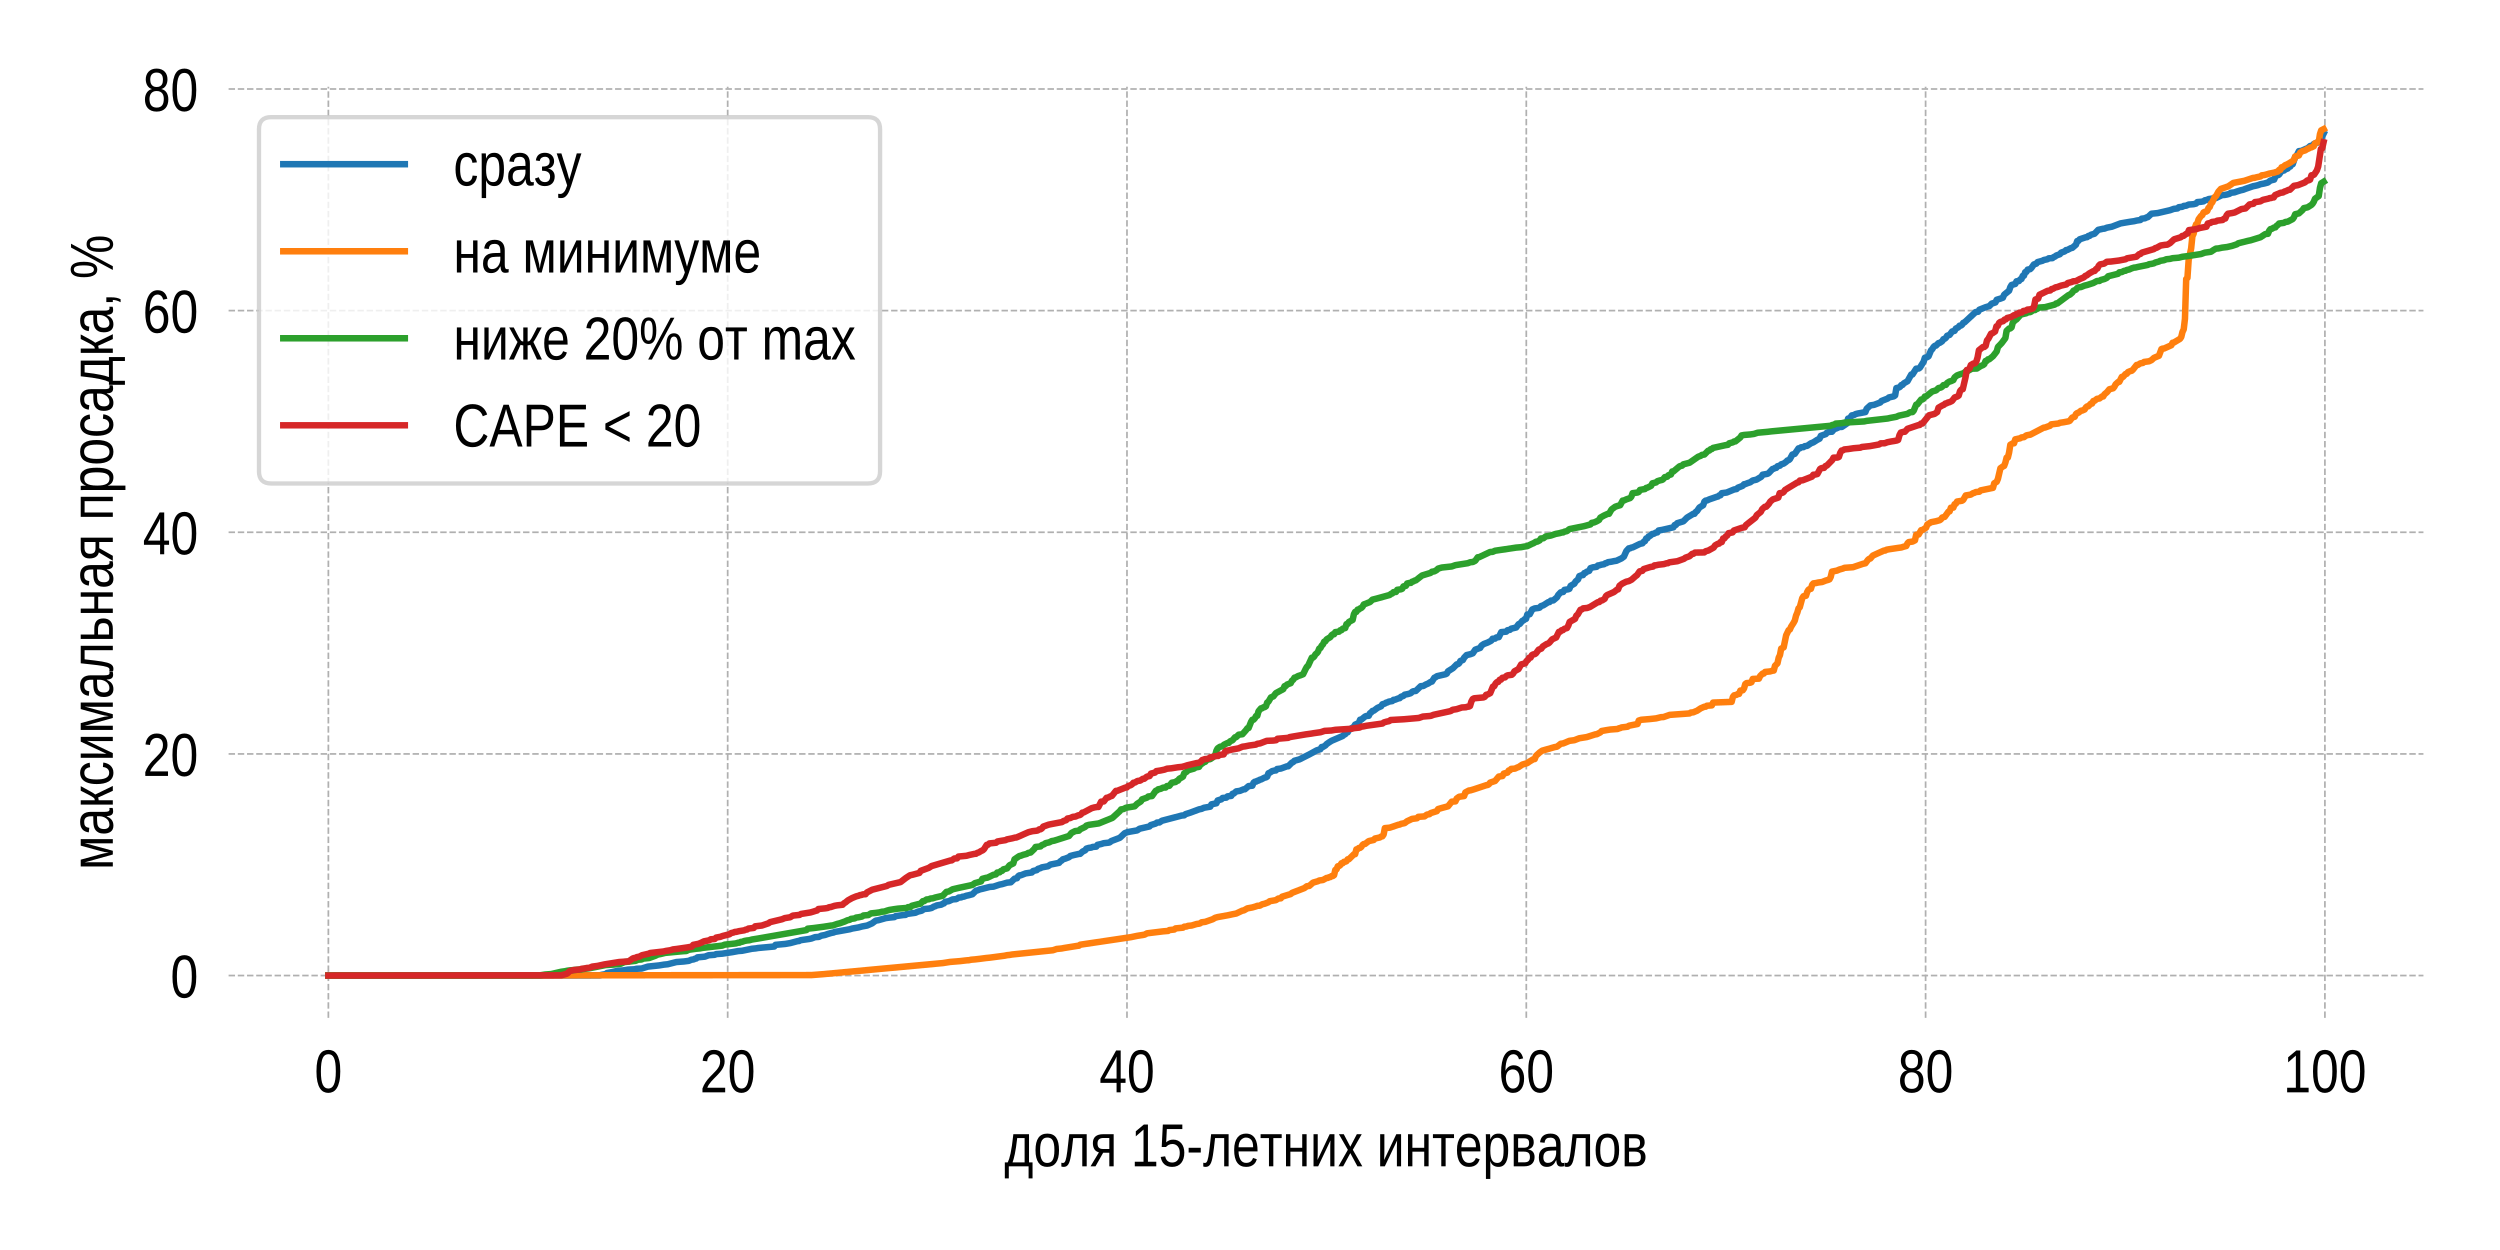 <?xml version="1.0" encoding="utf-8" standalone="no"?>
<!DOCTYPE svg PUBLIC "-//W3C//DTD SVG 1.1//EN"
  "http://www.w3.org/Graphics/SVG/1.1/DTD/svg11.dtd">
<!-- Created with matplotlib (https://matplotlib.org/) -->
<svg height="288pt" version="1.1" viewBox="0 0 576 288" width="576pt" xmlns="http://www.w3.org/2000/svg" xmlns:xlink="http://www.w3.org/1999/xlink">
 <defs>
  <style type="text/css">
*{stroke-linecap:butt;stroke-linejoin:round;}
  </style>
 </defs>
 <g id="figure_1">
  <g id="patch_1">
   <path d="M 0 288 
L 576 288 
L 576 0 
L 0 0 
z
" style="fill:#ffffff;"/>
  </g>
  <g id="axes_1">
   <g id="patch_2">
    <path d="M 52.67 234.52 
L 558.36 234.52 
L 558.36 19.991 
L 52.67 19.991 
z
" style="fill:#ffffff;"/>
   </g>
   <g id="matplotlib.axis_1">
    <g id="xtick_1">
     <g id="line2d_1">
      <path clip-path="url(#p8daa5dad57)" d="M 75.656 234.52 
L 75.656 19.991 
" style="fill:none;stroke:#b0b0b0;stroke-dasharray:1.48,0.64;stroke-dashoffset:0;stroke-width:0.4;"/>
     </g>
     <g id="text_1">
      <!-- 0 -->
      <defs>
       <path d="M 42.391 34.422 
Q 42.391 24.516 40.844 17.75 
Q 39.312 10.984 36.641 6.812 
Q 33.984 2.641 30.391 0.828 
Q 26.812 -0.984 22.703 -0.984 
Q 18.609 -0.984 15.031 0.828 
Q 11.469 2.641 8.828 6.781 
Q 6.203 10.938 4.703 17.703 
Q 3.219 24.469 3.219 34.422 
Q 3.219 44.828 4.703 51.641 
Q 6.203 58.453 8.828 62.5 
Q 11.469 66.547 15.078 68.188 
Q 18.703 69.828 22.953 69.828 
Q 27 69.828 30.531 68.188 
Q 34.078 66.547 36.719 62.5 
Q 39.359 58.453 40.875 51.641 
Q 42.391 44.828 42.391 34.422 
z
M 35.062 34.422 
Q 35.062 42.625 34.281 48.062 
Q 33.5 53.516 31.938 56.766 
Q 30.375 60.016 28.094 61.359 
Q 25.828 62.703 22.953 62.703 
Q 19.922 62.703 17.578 61.328 
Q 15.234 59.969 13.672 56.719 
Q 12.109 53.469 11.297 48.016 
Q 10.5 42.578 10.5 34.422 
Q 10.5 26.516 11.297 21.094 
Q 12.109 15.672 13.688 12.375 
Q 15.281 9.078 17.578 7.641 
Q 19.875 6.203 22.797 6.203 
Q 25.641 6.203 27.906 7.641 
Q 30.172 9.078 31.75 12.375 
Q 33.344 15.672 34.203 21.094 
Q 35.062 26.516 35.062 34.422 
z
" id="LiberationSansNarrow-48"/>
      </defs>
      <g transform="translate(72.463 251.666)scale(0.14 -0.14)">
       <use xlink:href="#LiberationSansNarrow-48"/>
      </g>
     </g>
    </g>
    <g id="xtick_2">
     <g id="line2d_2">
      <path clip-path="url(#p8daa5dad57)" d="M 167.657 234.52 
L 167.657 19.991 
" style="fill:none;stroke:#b0b0b0;stroke-dasharray:1.48,0.64;stroke-dashoffset:0;stroke-width:0.4;"/>
     </g>
     <g id="text_2">
      <!-- 20 -->
      <defs>
       <path d="M 4.109 0 
L 4.109 6.203 
Q 6.156 11.922 9.109 16.281 
Q 12.062 20.656 15.312 24.188 
Q 18.562 27.734 21.734 30.766 
Q 24.906 33.797 27.469 36.812 
Q 30.031 39.844 31.609 43.156 
Q 33.203 46.484 33.203 50.688 
Q 33.203 53.609 32.469 55.828 
Q 31.734 58.062 30.391 59.562 
Q 29.047 61.078 27.141 61.828 
Q 25.25 62.594 22.906 62.594 
Q 20.75 62.594 18.844 61.859 
Q 16.938 61.141 15.453 59.672 
Q 13.969 58.203 13.031 56.031 
Q 12.109 53.859 11.812 50.984 
L 4.438 51.812 
Q 4.781 55.516 6.125 58.781 
Q 7.469 62.062 9.781 64.531 
Q 12.109 67 15.359 68.406 
Q 18.609 69.828 22.906 69.828 
Q 27.094 69.828 30.391 68.609 
Q 33.688 67.391 35.938 64.984 
Q 38.188 62.594 39.406 59.078 
Q 40.625 55.562 40.625 50.984 
Q 40.625 47.516 39.594 44.391 
Q 38.578 41.266 36.859 38.422 
Q 35.156 35.594 32.906 32.953 
Q 30.672 30.328 28.219 27.828 
L 23.297 22.859 
Q 20.797 20.359 18.625 17.859 
Q 16.453 15.375 14.734 12.812 
Q 13.031 10.25 12.062 7.469 
L 41.5 7.469 
L 41.5 0 
z
" id="LiberationSansNarrow-50"/>
      </defs>
      <g transform="translate(161.271 251.666)scale(0.14 -0.14)">
       <use xlink:href="#LiberationSansNarrow-50"/>
       <use x="45.605" xlink:href="#LiberationSansNarrow-48"/>
      </g>
     </g>
    </g>
    <g id="xtick_3">
     <g id="line2d_3">
      <path clip-path="url(#p8daa5dad57)" d="M 259.657 234.52 
L 259.657 19.991 
" style="fill:none;stroke:#b0b0b0;stroke-dasharray:1.48,0.64;stroke-dashoffset:0;stroke-width:0.4;"/>
     </g>
     <g id="text_3">
      <!-- 40 -->
      <defs>
       <path d="M 35.25 15.578 
L 35.25 0 
L 28.469 0 
L 28.469 15.578 
L 1.906 15.578 
L 1.906 22.406 
L 27.688 68.797 
L 35.25 68.797 
L 35.25 22.516 
L 43.219 22.516 
L 43.219 15.578 
z
M 28.469 58.891 
Q 28.375 58.641 28.031 57.906 
L 27.344 56.344 
L 26.562 54.594 
Q 26.125 53.656 25.781 53.078 
L 11.328 27.094 
Q 11.141 26.703 10.75 26.078 
L 9.969 24.812 
L 9.188 23.484 
Q 8.797 22.859 8.547 22.516 
L 28.469 22.516 
z
" id="LiberationSansNarrow-52"/>
      </defs>
      <g transform="translate(253.272 251.666)scale(0.14 -0.14)">
       <use xlink:href="#LiberationSansNarrow-52"/>
       <use x="45.605" xlink:href="#LiberationSansNarrow-48"/>
      </g>
     </g>
    </g>
    <g id="xtick_4">
     <g id="line2d_4">
      <path clip-path="url(#p8daa5dad57)" d="M 351.658 234.52 
L 351.658 19.991 
" style="fill:none;stroke:#b0b0b0;stroke-dasharray:1.48,0.64;stroke-dashoffset:0;stroke-width:0.4;"/>
     </g>
     <g id="text_4">
      <!-- 60 -->
      <defs>
       <path d="M 42 22.516 
Q 42 17.328 40.828 13 
Q 39.656 8.688 37.359 5.578 
Q 35.062 2.484 31.641 0.75 
Q 28.219 -0.984 23.781 -0.984 
Q 18.844 -0.984 15.156 1.312 
Q 11.469 3.609 9.031 7.922 
Q 6.594 12.25 5.375 18.531 
Q 4.156 24.812 4.156 32.812 
Q 4.156 42 5.547 48.922 
Q 6.938 55.859 9.516 60.5 
Q 12.109 65.141 15.859 67.484 
Q 19.625 69.828 24.359 69.828 
Q 27.25 69.828 29.766 69.094 
Q 32.281 68.359 34.328 66.719 
Q 36.375 65.094 37.938 62.406 
Q 39.5 59.719 40.438 55.812 
L 33.547 54.297 
Q 32.422 58.734 29.953 60.719 
Q 27.484 62.703 24.266 62.703 
Q 21.297 62.703 18.891 60.984 
Q 16.5 59.281 14.812 55.875 
Q 13.141 52.484 12.234 47.359 
Q 11.328 42.234 11.328 35.406 
Q 13.281 39.844 16.844 42.156 
Q 20.406 44.484 25.047 44.484 
Q 28.906 44.484 32 42.969 
Q 35.109 41.453 37.328 38.594 
Q 39.547 35.75 40.766 31.672 
Q 42 27.594 42 22.516 
z
M 34.672 22.125 
Q 34.672 25.688 33.953 28.562 
Q 33.25 31.453 31.812 33.469 
Q 30.375 35.5 28.25 36.594 
Q 26.125 37.703 23.297 37.703 
Q 21.344 37.703 19.328 36.984 
Q 17.328 36.281 15.719 34.688 
Q 14.109 33.109 13.078 30.516 
Q 12.062 27.938 12.062 24.219 
Q 12.062 20.406 12.859 17.109 
Q 13.672 13.812 15.156 11.375 
Q 16.656 8.938 18.781 7.516 
Q 20.906 6.109 23.531 6.109 
Q 26.125 6.109 28.203 7.203 
Q 30.281 8.297 31.719 10.375 
Q 33.156 12.453 33.906 15.422 
Q 34.672 18.406 34.672 22.125 
z
" id="LiberationSansNarrow-54"/>
      </defs>
      <g transform="translate(345.273 251.666)scale(0.14 -0.14)">
       <use xlink:href="#LiberationSansNarrow-54"/>
       <use x="45.605" xlink:href="#LiberationSansNarrow-48"/>
      </g>
     </g>
    </g>
    <g id="xtick_5">
     <g id="line2d_5">
      <path clip-path="url(#p8daa5dad57)" d="M 443.659 234.52 
L 443.659 19.991 
" style="fill:none;stroke:#b0b0b0;stroke-dasharray:1.48,0.64;stroke-dashoffset:0;stroke-width:0.4;"/>
     </g>
     <g id="text_5">
      <!-- 80 -->
      <defs>
       <path d="M 42.047 19.188 
Q 42.047 14.797 40.891 11.109 
Q 39.75 7.422 37.406 4.734 
Q 35.062 2.047 31.422 0.531 
Q 27.781 -0.984 22.797 -0.984 
Q 17.828 -0.984 14.203 0.531 
Q 10.594 2.047 8.219 4.703 
Q 5.859 7.375 4.703 11.062 
Q 3.562 14.75 3.562 19.094 
Q 3.562 22.859 4.516 25.781 
Q 5.469 28.719 7.031 30.828 
Q 8.594 32.953 10.609 34.25 
Q 12.641 35.547 14.797 35.984 
L 14.797 36.188 
Q 12.453 36.859 10.594 38.375 
Q 8.734 39.891 7.469 42.016 
Q 6.203 44.141 5.547 46.719 
Q 4.891 49.312 4.891 52.203 
Q 4.891 55.812 6.031 59 
Q 7.172 62.203 9.422 64.625 
Q 11.672 67.047 14.984 68.438 
Q 18.312 69.828 22.656 69.828 
Q 27.25 69.828 30.641 68.406 
Q 34.031 67 36.25 64.578 
Q 38.484 62.156 39.547 58.938 
Q 40.625 55.719 40.625 52.094 
Q 40.625 49.266 39.969 46.672 
Q 39.312 44.094 38.062 41.969 
Q 36.812 39.844 34.938 38.344 
Q 33.062 36.859 30.609 36.281 
L 30.609 36.078 
Q 33.062 35.594 35.156 34.297 
Q 37.25 33.016 38.766 30.891 
Q 40.281 28.766 41.156 25.828 
Q 42.047 22.906 42.047 19.188 
z
M 33.156 51.609 
Q 33.156 54.203 32.609 56.344 
Q 32.078 58.5 30.828 60.031 
Q 29.594 61.578 27.594 62.422 
Q 25.594 63.281 22.656 63.281 
Q 19.828 63.281 17.875 62.422 
Q 15.922 61.578 14.641 60.031 
Q 13.375 58.5 12.812 56.344 
Q 12.25 54.203 12.25 51.609 
Q 12.25 49.562 12.688 47.406 
Q 13.141 45.266 14.312 43.5 
Q 15.484 41.75 17.5 40.625 
Q 19.531 39.5 22.75 39.5 
Q 26.172 39.5 28.219 40.625 
Q 30.281 41.75 31.375 43.5 
Q 32.469 45.266 32.812 47.406 
Q 33.156 49.562 33.156 51.609 
z
M 34.578 20.016 
Q 34.578 22.516 34.016 24.828 
Q 33.453 27.156 32.078 28.938 
Q 30.719 30.719 28.422 31.812 
Q 26.125 32.906 22.656 32.906 
Q 19.484 32.906 17.266 31.812 
Q 15.047 30.719 13.672 28.906 
Q 12.312 27.094 11.672 24.719 
Q 11.031 22.359 11.031 19.828 
Q 11.031 16.656 11.672 14.031 
Q 12.312 11.422 13.703 9.547 
Q 15.094 7.672 17.375 6.641 
Q 19.672 5.609 22.906 5.609 
Q 26.172 5.609 28.422 6.641 
Q 30.672 7.672 32.031 9.547 
Q 33.406 11.422 33.984 14.078 
Q 34.578 16.75 34.578 20.016 
z
" id="LiberationSansNarrow-56"/>
      </defs>
      <g transform="translate(437.273 251.666)scale(0.14 -0.14)">
       <use xlink:href="#LiberationSansNarrow-56"/>
       <use x="45.605" xlink:href="#LiberationSansNarrow-48"/>
      </g>
     </g>
    </g>
    <g id="xtick_6">
     <g id="line2d_6">
      <path clip-path="url(#p8daa5dad57)" d="M 535.659 234.52 
L 535.659 19.991 
" style="fill:none;stroke:#b0b0b0;stroke-dasharray:1.48,0.64;stroke-dashoffset:0;stroke-width:0.4;"/>
     </g>
     <g id="text_6">
      <!-- 100 -->
      <defs>
       <path d="M 6.25 0 
L 6.25 7.469 
L 20.609 7.469 
L 20.609 60.406 
L 7.906 49.312 
L 7.906 57.625 
L 21.234 68.797 
L 27.875 68.797 
L 27.875 7.469 
L 41.609 7.469 
L 41.609 0 
z
" id="LiberationSansNarrow-49"/>
      </defs>
      <g transform="translate(526.081 251.666)scale(0.14 -0.14)">
       <use xlink:href="#LiberationSansNarrow-49"/>
       <use x="45.605" xlink:href="#LiberationSansNarrow-48"/>
       <use x="91.211" xlink:href="#LiberationSansNarrow-48"/>
      </g>
     </g>
    </g>
    <g id="text_7">
     <!-- доля 15-летних интервалов -->
     <defs>
      <path d="M 33.344 46.438 
L 21.141 46.438 
Q 20.172 37.797 19.188 31.375 
Q 18.219 24.953 17.234 20.219 
Q 16.266 15.484 15.312 12.156 
Q 14.359 8.844 13.484 6.391 
L 33.344 6.391 
z
M 46.391 -19.922 
L 39.891 -19.922 
L 39.891 0 
L 7.328 0 
L 7.328 -19.922 
L 0.781 -19.922 
L 0.781 6.391 
L 5.562 6.391 
Q 6.781 8.844 7.922 12.328 
Q 9.078 15.828 10.219 21.188 
Q 11.375 26.562 12.516 34.25 
Q 13.672 41.938 14.797 52.828 
L 40.578 52.828 
L 40.578 6.391 
L 46.391 6.391 
z
" id="LiberationSansNarrow-1076"/>
      <path d="M 42.141 26.469 
Q 42.141 12.594 37.125 5.797 
Q 32.125 -0.984 22.609 -0.984 
Q 18.062 -0.984 14.516 0.672 
Q 10.984 2.344 8.516 5.766 
Q 6.062 9.188 4.766 14.328 
Q 3.469 19.484 3.469 26.469 
Q 3.469 53.812 22.859 53.812 
Q 27.875 53.812 31.562 52.094 
Q 35.25 50.391 37.594 46.969 
Q 39.938 43.562 41.031 38.422 
Q 42.141 33.297 42.141 26.469 
z
M 34.578 26.469 
Q 34.578 32.625 33.812 36.625 
Q 33.062 40.625 31.547 43.016 
Q 30.031 45.406 27.859 46.359 
Q 25.688 47.312 23 47.312 
Q 20.219 47.312 17.984 46.312 
Q 15.766 45.312 14.203 42.891 
Q 12.641 40.484 11.828 36.469 
Q 11.031 32.469 11.031 26.469 
Q 11.031 20.312 11.906 16.281 
Q 12.797 12.25 14.328 9.859 
Q 15.875 7.469 17.969 6.484 
Q 20.062 5.516 22.562 5.516 
Q 25.344 5.516 27.562 6.469 
Q 29.781 7.422 31.344 9.812 
Q 32.906 12.203 33.734 16.25 
Q 34.578 20.312 34.578 26.469 
z
" id="LiberationSansNarrow-1086"/>
      <path d="M 34.859 0 
L 34.859 46.438 
L 19.875 46.438 
Q 18.891 37.453 18.031 30.438 
Q 17.188 23.438 16.312 18.156 
Q 15.438 12.891 14.406 9.25 
Q 13.375 5.609 11.953 3.344 
Q 10.547 1.078 8.656 0.047 
Q 6.781 -0.984 4.203 -0.984 
Q 3.031 -0.984 2.078 -0.781 
Q 1.125 -0.594 0.438 -0.344 
L 0.438 5.953 
Q 0.875 5.766 1.625 5.641 
Q 2.391 5.516 3.172 5.516 
Q 4.594 5.516 5.594 6.531 
Q 6.594 7.562 7.391 9.859 
Q 8.203 12.156 8.859 15.797 
Q 9.516 19.438 10.203 24.703 
Q 10.891 29.984 11.625 36.922 
L 13.375 52.828 
L 42.141 52.828 
L 42.141 0 
z
" id="LiberationSansNarrow-1083"/>
      <path d="M 21.438 22.359 
L 8.844 0 
L 0.688 0 
L 14.453 23 
Q 9.234 24.312 6.859 28.297 
Q 4.5 32.281 4.5 38.234 
Q 4.5 45.516 8.812 49.172 
Q 13.141 52.828 21.438 52.828 
L 38.719 52.828 
L 38.719 0 
L 31.547 0 
L 31.547 22.359 
z
M 31.547 46.625 
L 22.172 46.625 
Q 16.938 46.625 14.547 44.375 
Q 12.156 42.141 12.156 37.594 
Q 12.156 33.016 14.281 30.734 
Q 16.406 28.469 21.391 28.469 
L 31.547 28.469 
z
" id="LiberationSansNarrow-1103"/>
      <path id="LiberationSansNarrow-32"/>
      <path d="M 42.141 22.406 
Q 42.141 17.234 40.859 12.938 
Q 39.594 8.641 37.078 5.531 
Q 34.578 2.438 30.812 0.719 
Q 27.047 -0.984 22.125 -0.984 
Q 17.672 -0.984 14.375 0.281 
Q 11.078 1.562 8.812 3.781 
Q 6.547 6 5.203 8.984 
Q 3.859 11.969 3.266 15.375 
L 10.547 16.406 
Q 10.984 14.453 11.781 12.625 
Q 12.594 10.797 13.984 9.344 
Q 15.375 7.906 17.406 7.047 
Q 19.438 6.203 22.312 6.203 
Q 25.094 6.203 27.391 7.25 
Q 29.688 8.297 31.297 10.344 
Q 32.906 12.406 33.781 15.375 
Q 34.672 18.359 34.672 22.219 
Q 34.672 25.391 33.844 28.047 
Q 33.016 30.719 31.453 32.641 
Q 29.891 34.578 27.609 35.641 
Q 25.344 36.719 22.469 36.719 
Q 20.656 36.719 19.141 36.328 
Q 17.625 35.938 16.328 35.25 
Q 15.047 34.578 13.969 33.672 
Q 12.891 32.766 11.969 31.781 
L 4.938 31.781 
L 6.781 68.797 
L 38.875 68.797 
L 38.875 61.328 
L 13.375 61.328 
L 12.312 39.5 
Q 14.203 41.312 17.078 42.594 
Q 19.969 43.891 23.922 43.891 
Q 28.125 43.891 31.484 42.328 
Q 34.859 40.766 37.219 37.906 
Q 39.594 35.062 40.859 31.109 
Q 42.141 27.156 42.141 22.406 
z
" id="LiberationSansNarrow-53"/>
      <path d="M 3.656 22.656 
L 3.656 30.469 
L 23.641 30.469 
L 23.641 22.656 
z
" id="LiberationSansNarrow-45"/>
      <path d="M 10.688 24.562 
Q 10.688 20.406 11.562 16.906 
Q 12.453 13.422 13.906 10.906 
Q 15.375 8.406 17.641 7 
Q 19.922 5.609 23.141 5.609 
Q 27.828 5.609 30.656 7.906 
Q 33.5 10.203 34.469 13.719 
L 40.828 11.531 
Q 40.141 9.328 38.922 7.109 
Q 37.703 4.891 35.641 3.094 
Q 33.594 1.312 30.531 0.156 
Q 27.484 -0.984 23.141 -0.984 
Q 13.531 -0.984 8.5 6 
Q 3.469 12.984 3.469 26.766 
Q 3.469 34.188 5 39.328 
Q 6.547 44.484 9.172 47.703 
Q 11.812 50.922 15.328 52.359 
Q 18.844 53.812 22.859 53.812 
Q 28.328 53.812 31.984 51.656 
Q 39.062 47.516 41.016 36.812 
Q 41.938 31.688 41.938 25.734 
L 41.938 24.562 
z
M 34.719 31.297 
Q 34.719 40.141 31.422 43.719 
Q 28.125 47.312 22.75 47.312 
Q 18.953 47.312 15.328 44.094 
Q 10.938 40.328 10.688 31.297 
z
" id="LiberationSansNarrow-1077"/>
      <path d="M 1.422 52.828 
L 36.141 52.828 
L 36.141 46.438 
L 22.359 46.438 
L 22.359 0 
L 15.188 0 
L 15.188 46.438 
L 1.422 46.438 
z
" id="LiberationSansNarrow-1090"/>
      <path d="M 12.891 52.828 
L 12.891 30.469 
L 32.375 30.469 
L 32.375 52.828 
L 39.594 52.828 
L 39.594 0 
L 32.375 0 
L 32.375 24.078 
L 12.891 24.078 
L 12.891 0 
L 5.672 0 
L 5.672 52.828 
z
" id="LiberationSansNarrow-1085"/>
      <path d="M 12.641 52.828 
L 12.641 23.922 
Q 12.641 22.797 12.594 20.922 
Q 12.547 19.047 12.469 17.047 
Q 12.406 15.047 12.359 13.234 
Q 12.312 11.422 12.25 10.406 
L 32.281 52.828 
L 40.141 52.828 
L 40.141 0 
L 33.25 0 
L 33.25 32.234 
Q 33.25 33.156 33.297 34.578 
L 33.406 37.406 
Q 33.453 38.875 33.5 40.234 
L 33.641 42.625 
L 13.375 0 
L 5.719 0 
L 5.719 52.828 
z
" id="LiberationSansNarrow-1080"/>
      <path d="M 32.078 0 
L 20.406 21.688 
L 8.688 0 
L 0.922 0 
L 16.359 27.156 
L 1.656 52.828 
L 9.625 52.828 
L 20.406 32.281 
L 31.156 52.828 
L 39.203 52.828 
L 24.516 27.25 
L 40.141 0 
z
" id="LiberationSansNarrow-1093"/>
      <path d="M 42.141 26.656 
Q 42.141 20.656 41.359 15.578 
Q 40.578 10.5 38.688 6.828 
Q 36.812 3.172 33.766 1.094 
Q 30.719 -0.984 26.219 -0.984 
Q 21.578 -0.984 18.078 1.172 
Q 14.594 3.328 12.797 8.203 
L 12.547 8.203 
Q 12.594 8.109 12.609 7.328 
Q 12.641 6.547 12.672 5.375 
Q 12.703 4.203 12.719 2.75 
Q 12.75 1.312 12.75 -0.094 
L 12.75 -20.75 
L 5.516 -20.75 
L 5.516 42.047 
Q 5.516 43.953 5.484 45.703 
Q 5.469 47.469 5.438 48.906 
Q 5.422 50.344 5.375 51.359 
Q 5.328 52.391 5.281 52.828 
L 12.25 52.828 
Q 12.312 52.688 12.359 51.812 
L 12.5 49.703 
Q 12.547 48.438 12.594 47.016 
Q 12.641 45.609 12.641 44.344 
L 12.797 44.344 
Q 13.766 46.875 15.062 48.656 
Q 16.359 50.438 18.016 51.578 
Q 19.672 52.734 21.672 53.25 
Q 23.688 53.766 26.219 53.766 
Q 30.719 53.766 33.766 51.812 
Q 36.812 49.859 38.688 46.312 
Q 40.578 42.781 41.359 37.766 
Q 42.141 32.766 42.141 26.656 
z
M 34.578 26.469 
Q 34.578 31.344 34.109 35.156 
Q 33.641 38.969 32.438 41.594 
Q 31.25 44.234 29.297 45.594 
Q 27.344 46.969 24.359 46.969 
Q 21.969 46.969 19.844 46.141 
Q 17.719 45.312 16.125 42.969 
Q 14.547 40.625 13.641 36.5 
Q 12.75 32.375 12.75 25.781 
Q 12.75 20.172 13.5 16.281 
Q 14.266 12.406 15.719 10.016 
Q 17.188 7.625 19.328 6.562 
Q 21.484 5.516 24.312 5.516 
Q 27.344 5.516 29.297 6.922 
Q 31.25 8.344 32.438 11.031 
Q 33.641 13.719 34.109 17.594 
Q 34.578 21.484 34.578 26.469 
z
" id="LiberationSansNarrow-1088"/>
      <path d="M 22.562 52.828 
Q 25.594 52.828 28.484 52.234 
Q 31.391 51.656 33.641 50.141 
Q 35.891 48.641 37.234 46.094 
Q 38.578 43.562 38.578 39.594 
Q 38.578 37.016 37.891 35.031 
Q 37.203 33.062 35.984 31.641 
Q 34.766 30.219 33.125 29.312 
Q 31.5 28.422 29.688 27.984 
L 29.688 27.641 
Q 31.844 27.297 33.734 26.438 
Q 35.641 25.594 37 24.094 
Q 38.375 22.609 39.172 20.406 
Q 39.984 18.219 39.984 15.234 
Q 39.984 11.422 38.766 8.562 
Q 37.547 5.719 35.375 3.812 
Q 33.203 1.906 30.172 0.953 
Q 27.156 0 23.484 0 
L 5.672 0 
L 5.672 52.828 
z
M 12.891 6.5 
L 22.312 6.5 
Q 25.094 6.5 27 6.984 
Q 28.906 7.469 30.078 8.547 
Q 31.25 9.625 31.781 11.25 
Q 32.328 12.891 32.328 15.188 
Q 32.328 17.625 31.766 19.328 
Q 31.203 21.047 29.953 22.109 
Q 28.719 23.188 26.703 23.672 
Q 24.703 24.172 21.875 24.172 
L 12.891 24.172 
z
M 12.891 46.141 
L 12.891 30.516 
L 21.531 30.516 
Q 24.266 30.516 26.062 30.984 
Q 27.875 31.453 29 32.391 
Q 30.125 33.344 30.562 34.828 
Q 31 36.328 31 38.422 
Q 31 42.438 28.969 44.281 
Q 26.953 46.141 22.125 46.141 
z
" id="LiberationSansNarrow-1074"/>
      <path d="M 16.547 -0.984 
Q 10.016 -0.984 6.734 3.219 
Q 3.469 7.422 3.469 14.75 
Q 3.469 19.969 5.094 23.312 
Q 6.734 26.656 9.344 28.562 
Q 11.969 30.469 15.328 31.203 
Q 18.703 31.938 22.172 32.031 
L 31.938 32.234 
L 31.938 35.109 
Q 31.938 38.375 31.375 40.672 
Q 30.812 42.969 29.641 44.375 
Q 28.469 45.797 26.734 46.453 
Q 25 47.125 22.609 47.125 
Q 20.516 47.125 18.844 46.75 
Q 17.188 46.391 15.938 45.438 
Q 14.703 44.484 13.938 42.844 
Q 13.188 41.219 12.938 38.719 
L 5.422 39.547 
Q 5.812 42.672 6.938 45.281 
Q 8.062 47.906 10.109 49.797 
Q 12.156 51.703 15.25 52.75 
Q 18.359 53.812 22.797 53.812 
Q 30.953 53.812 35.078 49.234 
Q 39.203 44.672 39.203 36.031 
L 39.203 13.281 
Q 39.203 9.375 40.031 7.391 
Q 40.875 5.422 43.266 5.422 
Q 43.844 5.422 44.453 5.516 
Q 45.062 5.609 45.609 5.766 
L 45.609 0.297 
Q 44.234 -0.094 42.891 -0.281 
Q 41.547 -0.484 40.047 -0.484 
Q 37.984 -0.484 36.516 0.172 
Q 35.062 0.828 34.156 2.172 
Q 33.25 3.516 32.766 5.484 
Q 32.281 7.469 32.125 10.109 
L 31.938 10.109 
Q 30.766 7.562 29.375 5.516 
Q 27.984 3.469 26.141 2.031 
Q 24.312 0.594 21.938 -0.188 
Q 19.578 -0.984 16.547 -0.984 
z
M 18.219 5.609 
Q 21.688 5.609 24.25 7.141 
Q 26.812 8.688 28.516 11.078 
Q 30.219 13.484 31.078 16.312 
Q 31.938 19.141 31.938 21.734 
L 31.938 26.078 
L 24.031 25.875 
Q 21.391 25.828 19 25.406 
Q 16.609 25 14.812 23.781 
Q 13.031 22.562 11.953 20.359 
Q 10.891 18.172 10.891 14.594 
Q 10.891 10.297 12.797 7.953 
Q 14.703 5.609 18.219 5.609 
z
" id="LiberationSansNarrow-1072"/>
     </defs>
     <g transform="translate(231.403 268.716)scale(0.14 -0.14)">
      <use xlink:href="#LiberationSansNarrow-1076"/>
      <use x="47.803" xlink:href="#LiberationSansNarrow-1086"/>
      <use x="93.377" xlink:href="#LiberationSansNarrow-1083"/>
      <use x="141.18" xlink:href="#LiberationSansNarrow-1103"/>
      <use x="185.613" xlink:href="#LiberationSansNarrow-32"/>
      <use x="208.416" xlink:href="#LiberationSansNarrow-49"/>
      <use x="254.021" xlink:href="#LiberationSansNarrow-53"/>
      <use x="299.627" xlink:href="#LiberationSansNarrow-45"/>
      <use x="326.922" xlink:href="#LiberationSansNarrow-1083"/>
      <use x="374.725" xlink:href="#LiberationSansNarrow-1077"/>
      <use x="420.283" xlink:href="#LiberationSansNarrow-1090"/>
      <use x="457.832" xlink:href="#LiberationSansNarrow-1085"/>
      <use x="503.096" xlink:href="#LiberationSansNarrow-1080"/>
      <use x="548.945" xlink:href="#LiberationSansNarrow-1093"/>
      <use x="589.961" xlink:href="#LiberationSansNarrow-32"/>
      <use x="612.764" xlink:href="#LiberationSansNarrow-1080"/>
      <use x="658.613" xlink:href="#LiberationSansNarrow-1085"/>
      <use x="703.877" xlink:href="#LiberationSansNarrow-1090"/>
      <use x="741.41" xlink:href="#LiberationSansNarrow-1077"/>
      <use x="787.016" xlink:href="#LiberationSansNarrow-1088"/>
      <use x="832.621" xlink:href="#LiberationSansNarrow-1074"/>
      <use x="876.16" xlink:href="#LiberationSansNarrow-1072"/>
      <use x="921.766" xlink:href="#LiberationSansNarrow-1083"/>
      <use x="969.584" xlink:href="#LiberationSansNarrow-1086"/>
      <use x="1015.189" xlink:href="#LiberationSansNarrow-1074"/>
     </g>
    </g>
   </g>
   <g id="matplotlib.axis_2">
    <g id="ytick_1">
     <g id="line2d_7">
      <path clip-path="url(#p8daa5dad57)" d="M 52.67 224.769 
L 558.36 224.769 
" style="fill:none;stroke:#b0b0b0;stroke-dasharray:1.48,0.64;stroke-dashoffset:0;stroke-width:0.4;"/>
     </g>
     <g id="text_8">
      <!-- 0 -->
      <g transform="translate(39.285 229.841)scale(0.14 -0.14)">
       <use xlink:href="#LiberationSansNarrow-48"/>
      </g>
     </g>
    </g>
    <g id="ytick_2">
     <g id="line2d_8">
      <path clip-path="url(#p8daa5dad57)" d="M 52.67 173.702 
L 558.36 173.702 
" style="fill:none;stroke:#b0b0b0;stroke-dasharray:1.48,0.64;stroke-dashoffset:0;stroke-width:0.4;"/>
     </g>
     <g id="text_9">
      <!-- 20 -->
      <g transform="translate(32.899 178.775)scale(0.14 -0.14)">
       <use xlink:href="#LiberationSansNarrow-50"/>
       <use x="45.605" xlink:href="#LiberationSansNarrow-48"/>
      </g>
     </g>
    </g>
    <g id="ytick_3">
     <g id="line2d_9">
      <path clip-path="url(#p8daa5dad57)" d="M 52.67 122.636 
L 558.36 122.636 
" style="fill:none;stroke:#b0b0b0;stroke-dasharray:1.48,0.64;stroke-dashoffset:0;stroke-width:0.4;"/>
     </g>
     <g id="text_10">
      <!-- 40 -->
      <g transform="translate(32.899 127.709)scale(0.14 -0.14)">
       <use xlink:href="#LiberationSansNarrow-52"/>
       <use x="45.605" xlink:href="#LiberationSansNarrow-48"/>
      </g>
     </g>
    </g>
    <g id="ytick_4">
     <g id="line2d_10">
      <path clip-path="url(#p8daa5dad57)" d="M 52.67 71.569 
L 558.36 71.569 
" style="fill:none;stroke:#b0b0b0;stroke-dasharray:1.48,0.64;stroke-dashoffset:0;stroke-width:0.4;"/>
     </g>
     <g id="text_11">
      <!-- 60 -->
      <g transform="translate(32.899 76.642)scale(0.14 -0.14)">
       <use xlink:href="#LiberationSansNarrow-54"/>
       <use x="45.605" xlink:href="#LiberationSansNarrow-48"/>
      </g>
     </g>
    </g>
    <g id="ytick_5">
     <g id="line2d_11">
      <path clip-path="url(#p8daa5dad57)" d="M 52.67 20.503 
L 558.36 20.503 
" style="fill:none;stroke:#b0b0b0;stroke-dasharray:1.48,0.64;stroke-dashoffset:0;stroke-width:0.4;"/>
     </g>
     <g id="text_12">
      <!-- 80 -->
      <g transform="translate(32.899 25.576)scale(0.14 -0.14)">
       <use xlink:href="#LiberationSansNarrow-56"/>
       <use x="45.605" xlink:href="#LiberationSansNarrow-48"/>
      </g>
     </g>
    </g>
    <g id="text_13">
     <!-- максимальная просадка, % -->
     <defs>
      <path d="M 31.547 0 
L 25.391 0 
L 12.406 46.438 
Q 12.453 45.172 12.516 43.703 
Q 12.594 42.234 12.594 40.75 
Q 12.594 39.266 12.609 37.859 
Q 12.641 36.469 12.641 35.359 
L 12.641 0 
L 5.672 0 
L 5.672 52.828 
L 16.891 52.828 
L 25.734 20.562 
Q 26.656 17.484 27.391 13.797 
Q 28.125 10.109 28.422 6.594 
Q 28.812 10.109 29.516 13.797 
Q 30.219 17.484 31.156 20.562 
L 39.984 52.828 
L 50.734 52.828 
L 50.734 0 
L 43.797 0 
L 43.797 35.359 
Q 43.797 36.422 43.812 37.891 
Q 43.844 39.359 43.922 40.922 
Q 44 42.484 44.016 43.938 
Q 44.047 45.406 44.141 46.531 
z
" id="LiberationSansNarrow-1084"/>
      <path d="M 5.516 52.828 
L 12.703 52.828 
L 12.703 29.688 
Q 13.922 29.688 14.875 30.078 
Q 15.828 30.469 16.875 31.688 
Q 17.922 32.906 19.219 35.156 
Q 20.516 37.406 22.469 41.156 
L 28.375 52.828 
L 35.891 52.828 
L 27.25 36.969 
Q 25.438 33.734 24.109 31.656 
Q 22.797 29.594 22.125 28.906 
L 36.234 0 
L 28.219 0 
L 17.141 24.266 
Q 16.359 23.875 15.062 23.578 
Q 13.766 23.297 12.703 23.297 
L 12.703 0 
L 5.516 0 
z
" id="LiberationSansNarrow-1082"/>
      <path d="M 11.031 26.656 
Q 11.031 22.125 11.562 18.312 
Q 12.109 14.5 13.375 11.734 
Q 14.656 8.984 16.75 7.469 
Q 18.844 5.953 21.969 5.953 
Q 25.828 5.953 28.391 8.484 
Q 30.953 11.031 31.547 16.312 
L 38.875 15.719 
Q 38.531 12.453 37.297 9.422 
Q 36.078 6.391 34.031 4.094 
Q 31.984 1.812 29 0.406 
Q 26.031 -0.984 22.172 -0.984 
Q 17.094 -0.984 13.5 1.109 
Q 9.906 3.219 7.688 6.906 
Q 5.469 10.594 4.469 15.594 
Q 3.469 20.609 3.469 26.469 
Q 3.469 31.781 4.203 35.859 
Q 4.938 39.938 6.219 42.984 
Q 7.516 46.047 9.266 48.125 
Q 11.031 50.203 13.109 51.438 
Q 15.188 52.688 17.453 53.25 
Q 19.734 53.812 22.078 53.812 
Q 25.734 53.812 28.562 52.594 
Q 31.391 51.375 33.469 49.25 
Q 35.547 47.125 36.812 44.234 
Q 38.094 41.359 38.625 38.031 
L 31.203 37.359 
Q 30.672 41.75 28.375 44.328 
Q 26.078 46.922 21.875 46.922 
Q 18.797 46.922 16.719 45.672 
Q 14.656 44.438 13.375 41.922 
Q 12.109 39.406 11.562 35.594 
Q 11.031 31.781 11.031 26.656 
z
" id="LiberationSansNarrow-1089"/>
      <path d="M 22.75 30.469 
Q 30.953 30.469 35.156 26.875 
Q 39.359 23.297 39.359 15.531 
Q 39.359 11.922 38.297 9.031 
Q 37.25 6.156 35.172 4.156 
Q 33.109 2.156 30 1.078 
Q 26.906 0 22.797 0 
L 5.672 0 
L 5.672 52.828 
L 12.891 52.828 
L 12.891 30.469 
z
M 12.891 6.203 
L 21.688 6.203 
Q 24.469 6.203 26.391 6.812 
Q 28.328 7.422 29.5 8.609 
Q 30.672 9.812 31.172 11.547 
Q 31.688 13.281 31.688 15.531 
Q 31.688 20.125 29.359 22.234 
Q 27.047 24.359 21.734 24.359 
L 12.891 24.359 
z
" id="LiberationSansNarrow-1100"/>
      <path d="M 38.719 52.828 
L 38.719 0 
L 31.547 0 
L 31.547 46.438 
L 12.891 46.438 
L 12.891 0 
L 5.719 0 
L 5.719 52.828 
z
" id="LiberationSansNarrow-1087"/>
      <path d="M 15.438 10.688 
L 15.438 2.484 
Q 15.438 -0.094 15.266 -2.219 
Q 15.094 -4.344 14.672 -6.172 
Q 14.266 -8.016 13.672 -9.625 
Q 13.094 -11.234 12.312 -12.797 
L 7.375 -12.797 
Q 9.188 -9.625 10.156 -6.391 
Q 11.141 -3.172 11.141 0 
L 7.625 0 
L 7.625 10.688 
z
" id="LiberationSansNarrow-44"/>
      <path d="M 69.969 21.188 
Q 69.969 15.094 68.938 10.906 
Q 67.922 6.734 66.188 4.172 
Q 64.453 1.609 62.125 0.5 
Q 59.812 -0.594 57.172 -0.594 
Q 54.547 -0.594 52.219 0.5 
Q 49.906 1.609 48.219 4.141 
Q 46.531 6.688 45.547 10.859 
Q 44.578 15.047 44.578 21.188 
Q 44.578 27.688 45.531 31.938 
Q 46.484 36.188 48.188 38.703 
Q 49.906 41.219 52.25 42.219 
Q 54.594 43.219 57.328 43.219 
Q 59.969 43.219 62.25 42.219 
Q 64.547 41.219 66.25 38.703 
Q 67.969 36.188 68.969 31.938 
Q 69.969 27.688 69.969 21.188 
z
M 21.094 0 
L 14.891 0 
L 51.812 68.797 
L 58.109 68.797 
z
M 15.766 69.391 
Q 18.312 69.391 20.609 68.391 
Q 22.906 67.391 24.609 64.891 
Q 26.312 62.406 27.312 58.203 
Q 28.328 54 28.328 47.609 
Q 28.328 41.453 27.312 37.25 
Q 26.312 33.062 24.609 30.438 
Q 22.906 27.828 20.578 26.703 
Q 18.266 25.594 15.625 25.594 
Q 12.938 25.594 10.609 26.703 
Q 8.297 27.828 6.594 30.422 
Q 4.891 33.016 3.906 37.203 
Q 2.938 41.406 2.938 47.609 
Q 2.938 54 3.906 58.203 
Q 4.891 62.406 6.609 64.891 
Q 8.344 67.391 10.688 68.391 
Q 13.031 69.391 15.766 69.391 
z
M 64.062 21.188 
Q 64.062 26.031 63.625 29.219 
Q 63.188 32.422 62.328 34.328 
Q 61.469 36.234 60.203 37.016 
Q 58.938 37.797 57.328 37.797 
Q 55.672 37.797 54.375 36.984 
Q 53.078 36.188 52.188 34.281 
Q 51.312 32.375 50.875 29.172 
Q 50.438 25.984 50.438 21.188 
Q 50.438 16.547 50.906 13.422 
Q 51.375 10.297 52.219 8.375 
Q 53.078 6.453 54.344 5.609 
Q 55.609 4.781 57.234 4.781 
Q 58.797 4.781 60.062 5.609 
Q 61.328 6.453 62.203 8.375 
Q 63.094 10.297 63.578 13.422 
Q 64.062 16.547 64.062 21.188 
z
M 22.406 47.609 
Q 22.406 52.391 21.969 55.562 
Q 21.531 58.734 20.703 60.641 
Q 19.875 62.547 18.625 63.328 
Q 17.391 64.109 15.766 64.109 
Q 14.062 64.109 12.734 63.297 
Q 11.422 62.5 10.547 60.594 
Q 9.672 58.688 9.234 55.516 
Q 8.797 52.344 8.797 47.609 
Q 8.797 42.969 9.25 39.797 
Q 9.719 36.625 10.562 34.688 
Q 11.422 32.766 12.719 31.938 
Q 14.016 31.109 15.672 31.109 
Q 17.188 31.109 18.422 31.938 
Q 19.672 32.766 20.547 34.688 
Q 21.438 36.625 21.922 39.797 
Q 22.406 42.969 22.406 47.609 
z
" id="LiberationSansNarrow-37"/>
     </defs>
     <g transform="translate(25.994 200.434)rotate(-90)scale(0.14 -0.14)">
      <use xlink:href="#LiberationSansNarrow-1084"/>
      <use x="56.396" xlink:href="#LiberationSansNarrow-1072"/>
      <use x="102.002" xlink:href="#LiberationSansNarrow-1082"/>
      <use x="137.857" xlink:href="#LiberationSansNarrow-1089"/>
      <use x="178.873" xlink:href="#LiberationSansNarrow-1080"/>
      <use x="224.723" xlink:href="#LiberationSansNarrow-1084"/>
      <use x="281.119" xlink:href="#LiberationSansNarrow-1072"/>
      <use x="326.725" xlink:href="#LiberationSansNarrow-1083"/>
      <use x="374.527" xlink:href="#LiberationSansNarrow-1100"/>
      <use x="417.252" xlink:href="#LiberationSansNarrow-1085"/>
      <use x="462.516" xlink:href="#LiberationSansNarrow-1072"/>
      <use x="508.121" xlink:href="#LiberationSansNarrow-1103"/>
      <use x="552.555" xlink:href="#LiberationSansNarrow-32"/>
      <use x="575.357" xlink:href="#LiberationSansNarrow-1087"/>
      <use x="619.791" xlink:href="#LiberationSansNarrow-1088"/>
      <use x="665.396" xlink:href="#LiberationSansNarrow-1086"/>
      <use x="711.002" xlink:href="#LiberationSansNarrow-1089"/>
      <use x="752.018" xlink:href="#LiberationSansNarrow-1072"/>
      <use x="797.623" xlink:href="#LiberationSansNarrow-1076"/>
      <use x="845.426" xlink:href="#LiberationSansNarrow-1082"/>
      <use x="881.297" xlink:href="#LiberationSansNarrow-1072"/>
      <use x="926.902" xlink:href="#LiberationSansNarrow-44"/>
      <use x="949.705" xlink:href="#LiberationSansNarrow-32"/>
      <use x="972.508" xlink:href="#LiberationSansNarrow-37"/>
     </g>
    </g>
   </g>
   <g id="line2d_12">
    <path clip-path="url(#p8daa5dad57)" d="M 75.656 224.769 
L 138.15 224.71 
L 138.721 224.573 
L 139.577 224.418 
L 139.862 224.177 
L 141.004 223.974 
L 142.431 223.647 
L 143.572 223.582 
L 144.714 223.397 
L 146.14 223.327 
L 146.711 223.202 
L 147.852 223.149 
L 149.279 222.702 
L 151.848 222.434 
L 152.989 222.248 
L 153.845 222.161 
L 155.843 221.653 
L 157.555 221.526 
L 158.696 221.378 
L 159.267 221.127 
L 159.838 221.04 
L 160.123 220.875 
L 160.408 220.848 
L 160.694 220.576 
L 162.406 220.412 
L 163.262 220.089 
L 164.689 219.983 
L 164.974 219.829 
L 166.401 219.726 
L 167.828 219.508 
L 168.684 219.382 
L 170.111 219.12 
L 170.967 219.059 
L 173.25 218.594 
L 174.106 218.512 
L 174.677 218.414 
L 178.386 218.078 
L 178.672 217.693 
L 180.954 217.478 
L 182.096 217.281 
L 183.808 216.823 
L 184.093 216.816 
L 184.379 216.642 
L 184.95 216.548 
L 186.376 216.349 
L 186.947 216.236 
L 187.803 215.919 
L 188.659 215.862 
L 189.23 215.579 
L 190.086 215.416 
L 190.657 215.212 
L 191.513 214.958 
L 192.084 214.843 
L 192.369 214.705 
L 192.94 214.616 
L 195.793 214.1 
L 196.364 213.931 
L 197.791 213.684 
L 198.647 213.452 
L 199.788 213.243 
L 200.93 212.739 
L 201.501 212.31 
L 201.786 212.109 
L 202.357 212.02 
L 204.069 211.533 
L 204.925 211.418 
L 206.066 211.301 
L 206.352 211.077 
L 208.064 210.831 
L 208.635 210.793 
L 208.92 210.579 
L 210.917 210.301 
L 211.488 210.035 
L 212.344 209.828 
L 212.915 209.439 
L 214.056 209.332 
L 214.627 209.201 
L 215.198 208.86 
L 215.483 208.806 
L 215.769 208.622 
L 216.91 208.425 
L 217.195 208.214 
L 217.481 208.15 
L 217.766 207.776 
L 218.622 207.624 
L 219.193 207.357 
L 219.478 207.225 
L 220.334 207.159 
L 220.905 206.792 
L 221.476 206.765 
L 221.761 206.602 
L 222.047 206.6 
L 222.617 206.384 
L 223.188 206.266 
L 224.044 206.032 
L 224.9 205.187 
L 225.186 205.15 
L 225.756 204.913 
L 226.327 204.786 
L 228.039 204.349 
L 228.895 204.285 
L 230.322 203.812 
L 230.893 203.704 
L 232.034 203.359 
L 232.89 203.281 
L 233.746 202.454 
L 234.317 202.343 
L 234.603 201.864 
L 234.888 201.678 
L 235.173 201.671 
L 236.315 201.227 
L 237.742 201.018 
L 238.027 200.686 
L 238.883 200.473 
L 239.168 200.182 
L 239.739 200.014 
L 240.024 199.846 
L 241.166 199.639 
L 241.451 199.594 
L 242.022 199.199 
L 242.593 199.085 
L 244.019 198.798 
L 244.305 198.429 
L 244.59 198.301 
L 244.876 197.985 
L 245.446 197.832 
L 246.017 197.603 
L 246.302 197.504 
L 246.588 197.218 
L 247.444 196.997 
L 248.585 196.744 
L 248.871 196.727 
L 249.441 196.189 
L 250.012 195.922 
L 250.297 195.526 
L 250.868 195.352 
L 251.439 195.283 
L 251.724 195.138 
L 252.58 195.068 
L 252.866 194.65 
L 253.722 194.459 
L 254.293 194.274 
L 255.434 194.149 
L 255.719 194.067 
L 256.005 193.791 
L 258.002 193.035 
L 259.144 191.963 
L 259.714 191.748 
L 260.285 191.625 
L 261.997 191.326 
L 262.568 190.934 
L 264.851 190.413 
L 265.136 190.096 
L 266.278 189.749 
L 266.563 189.517 
L 267.134 189.495 
L 267.705 189.1 
L 272.27 187.903 
L 272.841 187.85 
L 273.126 187.588 
L 274.268 187.223 
L 276.265 186.477 
L 276.836 186.362 
L 277.407 186.104 
L 278.834 185.86 
L 279.119 185.319 
L 280.26 185.074 
L 280.546 184.425 
L 281.402 184.165 
L 281.687 183.85 
L 282.543 183.774 
L 282.829 183.479 
L 283.685 183.375 
L 283.97 182.894 
L 284.256 182.832 
L 284.826 182.337 
L 285.682 182.213 
L 286.538 181.852 
L 286.824 181.849 
L 287.68 181.115 
L 288.536 181.028 
L 288.821 180.33 
L 289.107 180.111 
L 289.392 180.09 
L 289.677 179.899 
L 289.963 179.855 
L 290.248 179.64 
L 290.533 179.597 
L 291.39 179.152 
L 291.675 179.122 
L 291.96 178.934 
L 292.246 178.161 
L 292.531 178.048 
L 293.102 177.666 
L 293.672 177.528 
L 293.958 177.516 
L 294.243 177.179 
L 295.099 177.077 
L 296.526 176.557 
L 296.811 176.547 
L 297.668 175.694 
L 297.953 175.589 
L 298.238 175.273 
L 299.38 174.969 
L 301.663 173.819 
L 303.375 172.88 
L 304.231 172.611 
L 304.516 172.11 
L 304.802 172.104 
L 305.372 171.755 
L 305.658 171.43 
L 306.228 171.035 
L 306.799 170.674 
L 309.367 169.569 
L 309.653 169.284 
L 309.938 169.166 
L 310.223 168.726 
L 310.509 168.726 
L 310.794 168.197 
L 311.936 167.444 
L 312.221 166.953 
L 313.077 166.566 
L 313.362 165.817 
L 313.648 165.795 
L 314.504 165.094 
L 314.789 164.969 
L 315.36 164.921 
L 315.645 164.328 
L 315.931 164.135 
L 316.216 163.802 
L 316.501 163.757 
L 317.358 163.105 
L 318.214 162.724 
L 318.499 162.264 
L 319.07 162.105 
L 319.355 161.891 
L 319.64 161.861 
L 319.926 161.668 
L 320.782 161.524 
L 321.067 161.237 
L 321.353 161.236 
L 322.209 160.9 
L 322.494 160.861 
L 322.779 160.539 
L 323.35 160.343 
L 323.635 160.057 
L 324.492 159.886 
L 325.062 159.703 
L 325.348 159.404 
L 325.633 159.266 
L 326.204 159.194 
L 327.345 158.092 
L 327.916 158.055 
L 328.487 157.722 
L 329.057 157.482 
L 329.628 157.105 
L 329.913 157.042 
L 330.484 156.138 
L 330.77 156.033 
L 331.055 155.798 
L 333.052 155.342 
L 333.338 155.197 
L 333.623 154.666 
L 334.765 153.949 
L 335.621 153.078 
L 335.906 153.021 
L 336.191 152.827 
L 336.477 152.284 
L 337.048 152.07 
L 337.333 151.532 
L 337.904 150.929 
L 338.76 150.733 
L 339.33 150.522 
L 339.901 149.683 
L 341.043 149.271 
L 341.328 148.746 
L 341.899 148.364 
L 342.755 148.045 
L 343.325 147.752 
L 343.611 147.593 
L 343.896 147.157 
L 344.467 147.137 
L 344.752 146.875 
L 345.323 146.795 
L 345.894 145.635 
L 347.035 145.536 
L 347.321 145.209 
L 347.891 145.112 
L 348.177 144.847 
L 349.318 144.577 
L 349.889 143.804 
L 350.174 143.749 
L 350.745 143.044 
L 351.03 142.941 
L 351.316 142.631 
L 351.601 142.581 
L 351.886 141.587 
L 352.457 141.517 
L 353.028 140.428 
L 353.598 140.176 
L 354.455 140.078 
L 354.74 139.993 
L 355.025 139.656 
L 355.596 139.456 
L 356.737 138.729 
L 357.023 138.709 
L 357.308 138.383 
L 357.879 138.337 
L 358.735 137.613 
L 359.02 137.077 
L 359.591 136.474 
L 360.162 136.387 
L 360.447 135.905 
L 361.303 135.778 
L 361.589 135.667 
L 361.874 134.974 
L 362.73 134.481 
L 363.015 133.971 
L 363.586 133.494 
L 363.872 132.741 
L 364.442 132.522 
L 364.728 132.502 
L 365.013 132.045 
L 365.298 131.984 
L 365.584 131.729 
L 366.154 131.524 
L 366.44 130.903 
L 367.011 130.714 
L 367.867 130.596 
L 368.152 130.285 
L 368.437 130.257 
L 369.008 130.088 
L 369.579 129.997 
L 369.864 129.776 
L 370.149 129.743 
L 370.435 129.536 
L 371.291 129.412 
L 371.862 129.286 
L 372.432 129.199 
L 373.574 128.667 
L 374.145 128.248 
L 374.715 126.96 
L 375.286 126.334 
L 375.571 126.333 
L 375.857 126.157 
L 376.142 126.136 
L 377.854 125.306 
L 378.425 125.182 
L 378.71 124.811 
L 378.996 124.677 
L 379.281 124.058 
L 379.566 124.016 
L 379.852 123.583 
L 380.137 123.498 
L 380.708 123.012 
L 380.993 123.005 
L 381.564 122.681 
L 381.849 122.67 
L 382.135 122.229 
L 382.991 122.08 
L 385.559 121.489 
L 385.844 120.968 
L 386.13 120.941 
L 386.415 120.546 
L 387.842 120.117 
L 388.698 119.256 
L 390.125 118.385 
L 390.41 118.38 
L 390.696 117.938 
L 390.981 117.772 
L 391.552 116.926 
L 392.408 116.401 
L 392.693 115.576 
L 392.978 115.337 
L 393.264 115.315 
L 393.835 115.05 
L 394.691 114.759 
L 395.547 114.46 
L 395.832 114.398 
L 396.117 114.143 
L 396.403 114.105 
L 396.688 113.629 
L 397.83 113.478 
L 399.542 112.77 
L 400.113 112.676 
L 400.398 112.361 
L 400.969 112.151 
L 401.539 111.919 
L 401.825 111.57 
L 402.11 111.53 
L 402.681 111.304 
L 403.251 111.118 
L 403.822 110.709 
L 404.678 110.518 
L 405.82 109.834 
L 406.105 109.368 
L 407.247 109.165 
L 407.532 108.977 
L 408.388 108.062 
L 408.673 108.005 
L 408.959 107.808 
L 409.244 107.796 
L 409.529 107.425 
L 410.1 107.285 
L 410.386 106.981 
L 410.956 106.809 
L 411.527 106.401 
L 411.812 106.094 
L 412.098 106.023 
L 412.383 105.794 
L 412.954 104.735 
L 413.525 104.556 
L 414.381 103.301 
L 414.666 103.294 
L 414.951 103.061 
L 415.522 103.021 
L 415.807 102.802 
L 416.378 102.725 
L 417.234 102.137 
L 417.805 101.913 
L 418.661 101.358 
L 419.232 101.067 
L 419.517 100.414 
L 420.659 100.018 
L 420.944 99.657 
L 421.515 99.492 
L 422.085 99.474 
L 422.656 98.789 
L 422.941 98.771 
L 423.798 98.383 
L 424.368 98.361 
L 425.51 97.586 
L 425.795 96.442 
L 426.08 96.387 
L 426.366 96.139 
L 426.651 95.708 
L 427.222 95.602 
L 427.507 95.409 
L 428.078 95.262 
L 428.649 95.164 
L 429.79 94.941 
L 430.076 94.173 
L 430.932 93.404 
L 431.788 93.275 
L 433.214 92.733 
L 433.5 92.384 
L 434.927 91.824 
L 435.212 91.568 
L 436.353 91.317 
L 436.639 91.091 
L 436.924 89.417 
L 437.495 89.281 
L 437.78 89.124 
L 438.066 88.717 
L 438.351 88.68 
L 438.636 88.319 
L 439.492 87.832 
L 440.349 86.287 
L 440.634 86.279 
L 441.49 84.944 
L 442.061 84.91 
L 442.346 84.711 
L 443.202 83.335 
L 443.488 82.419 
L 444.058 82.283 
L 444.344 82.08 
L 444.914 80.697 
L 445.2 80.439 
L 445.485 79.949 
L 445.77 79.693 
L 446.056 79.632 
L 446.627 79.052 
L 446.912 78.999 
L 447.483 78.619 
L 447.768 78.139 
L 448.053 78.066 
L 448.339 77.828 
L 448.624 77.353 
L 449.195 77.156 
L 449.765 76.371 
L 450.336 76.226 
L 450.622 75.697 
L 451.192 75.423 
L 451.478 75.043 
L 451.763 75.026 
L 452.048 74.838 
L 452.334 74.381 
L 452.619 74.278 
L 455.187 71.897 
L 455.758 71.828 
L 456.043 71.355 
L 457.47 70.788 
L 458.041 70.617 
L 458.326 70.543 
L 458.897 69.947 
L 459.468 69.775 
L 459.753 69.676 
L 460.039 69.063 
L 460.895 68.806 
L 461.465 68.59 
L 461.751 67.908 
L 462.892 66.98 
L 463.178 66.143 
L 463.463 65.661 
L 464.319 65.42 
L 464.604 64.811 
L 465.175 64.746 
L 465.46 64.367 
L 465.746 64.282 
L 466.031 63.565 
L 466.316 63.53 
L 466.602 62.702 
L 466.887 62.641 
L 467.173 62.117 
L 467.743 62.016 
L 468.029 61.743 
L 468.599 60.932 
L 469.17 60.742 
L 469.455 60.385 
L 470.597 60.079 
L 470.882 59.906 
L 471.738 59.729 
L 472.024 59.514 
L 472.88 59.476 
L 473.165 59.217 
L 473.451 59.14 
L 473.736 58.882 
L 474.592 58.572 
L 474.877 58.212 
L 475.733 57.91 
L 476.019 57.616 
L 476.304 57.602 
L 477.16 57.155 
L 477.446 57.111 
L 478.302 56.368 
L 478.587 55.538 
L 478.872 55.498 
L 479.158 55.133 
L 480.585 54.661 
L 480.87 54.641 
L 481.155 54.365 
L 481.441 54.348 
L 481.726 54.099 
L 482.582 53.848 
L 483.438 52.952 
L 484.58 52.697 
L 484.865 52.68 
L 485.436 52.456 
L 486.577 52.232 
L 488.575 51.471 
L 489.716 51.273 
L 490.858 51.081 
L 491.714 50.958 
L 492.284 50.817 
L 493.141 50.691 
L 493.426 50.39 
L 494.282 50.275 
L 494.567 50.075 
L 494.853 50.033 
L 495.709 49.239 
L 497.136 49.092 
L 499.989 48.431 
L 500.845 48.123 
L 501.701 48.021 
L 501.987 47.743 
L 502.843 47.642 
L 503.128 47.447 
L 503.699 47.39 
L 504.27 47.131 
L 505.411 47.045 
L 505.982 46.898 
L 506.267 46.561 
L 507.123 46.489 
L 507.694 46.394 
L 507.979 46.154 
L 508.55 46.046 
L 508.835 45.872 
L 510.548 45.632 
L 511.974 44.946 
L 512.545 44.918 
L 513.116 44.811 
L 513.687 44.654 
L 513.972 44.423 
L 514.828 44.32 
L 515.399 44.114 
L 516.255 43.847 
L 516.826 43.719 
L 517.396 43.494 
L 519.108 42.908 
L 519.679 42.796 
L 520.25 42.657 
L 520.821 42.44 
L 521.677 42.28 
L 522.533 42.046 
L 523.104 41.592 
L 523.96 41.383 
L 524.245 40.671 
L 524.53 40.383 
L 524.816 40.379 
L 525.101 40.224 
L 525.672 39.393 
L 526.243 39.283 
L 526.528 39.035 
L 527.099 38.821 
L 527.384 38.379 
L 527.669 38.379 
L 527.955 37.9 
L 528.24 37.837 
L 528.811 36.151 
L 529.096 35.978 
L 529.667 34.825 
L 530.238 34.761 
L 531.379 34.247 
L 531.664 34.174 
L 532.235 33.656 
L 532.806 33.52 
L 533.091 33.172 
L 533.377 33.136 
L 533.662 32.912 
L 534.233 32.786 
L 534.803 31.942 
L 535.374 30.758 
L 535.374 30.758 
" style="fill:none;stroke:#1f77b4;stroke-linecap:square;stroke-width:1.5;"/>
   </g>
   <g id="line2d_13">
    <path clip-path="url(#p8daa5dad57)" d="M 75.656 224.769 
L 186.947 224.659 
L 188.659 224.527 
L 189.515 224.459 
L 216.339 221.972 
L 217.195 221.899 
L 218.908 221.628 
L 221.191 221.442 
L 222.332 221.306 
L 222.903 221.247 
L 223.188 221.242 
L 223.759 221.117 
L 224.615 221.047 
L 225.756 220.915 
L 227.183 220.728 
L 228.039 220.644 
L 231.464 220.193 
L 232.034 220.072 
L 232.605 220.018 
L 233.176 219.916 
L 242.593 218.938 
L 243.449 218.644 
L 244.59 218.533 
L 245.161 218.419 
L 248.3 217.914 
L 248.585 217.888 
L 248.871 217.661 
L 260.57 215.919 
L 261.997 215.622 
L 263.709 215.345 
L 264.28 215.036 
L 267.99 214.582 
L 269.131 214.487 
L 269.417 214.287 
L 270.558 214.162 
L 270.844 213.904 
L 272.556 213.734 
L 272.841 213.508 
L 273.412 213.465 
L 273.697 213.322 
L 274.553 213.242 
L 275.695 212.892 
L 276.265 212.814 
L 276.551 212.719 
L 276.836 212.5 
L 277.692 212.392 
L 279.404 211.793 
L 279.975 211.459 
L 280.546 211.299 
L 281.687 211.095 
L 283.114 210.833 
L 283.97 210.643 
L 284.826 210.478 
L 286.253 209.8 
L 286.538 209.778 
L 287.395 209.288 
L 288.536 209.076 
L 289.392 208.826 
L 289.677 208.7 
L 290.248 208.672 
L 290.819 208.346 
L 291.39 208.214 
L 292.246 207.885 
L 292.531 207.64 
L 293.958 207.394 
L 294.529 207.021 
L 295.099 206.977 
L 295.385 206.602 
L 296.811 206.16 
L 297.382 205.998 
L 297.668 205.723 
L 300.521 204.619 
L 301.092 204.193 
L 301.663 204.113 
L 302.233 203.608 
L 302.519 203.354 
L 303.66 203.028 
L 303.946 202.868 
L 304.802 202.753 
L 305.658 202.274 
L 305.943 202.272 
L 306.228 202.098 
L 306.514 202.077 
L 306.799 201.847 
L 307.084 201.835 
L 307.37 201.635 
L 307.655 200.429 
L 307.941 200.293 
L 308.226 199.594 
L 308.511 199.544 
L 308.797 199.341 
L 309.082 198.892 
L 309.367 198.883 
L 309.653 198.56 
L 309.938 198.549 
L 310.223 198.423 
L 310.509 197.985 
L 310.794 197.96 
L 311.936 196.826 
L 312.221 196.807 
L 312.506 195.698 
L 312.792 195.645 
L 313.077 195.379 
L 313.362 195.352 
L 313.648 195.138 
L 313.933 194.659 
L 314.219 194.459 
L 314.504 194.451 
L 315.36 193.789 
L 315.931 193.66 
L 316.501 193.532 
L 316.787 193.194 
L 317.928 192.949 
L 318.214 192.74 
L 318.499 192.691 
L 318.784 192.284 
L 319.07 190.799 
L 320.211 190.693 
L 322.209 190.015 
L 322.494 189.984 
L 322.779 189.82 
L 323.635 189.647 
L 324.206 189.207 
L 324.777 188.944 
L 325.348 188.67 
L 326.204 188.562 
L 326.489 188.521 
L 326.774 188.2 
L 328.201 188.098 
L 328.772 187.679 
L 329.343 187.588 
L 329.628 187.332 
L 331.055 186.887 
L 331.34 186.406 
L 332.196 186.155 
L 333.623 185.774 
L 334.479 184.706 
L 335.335 184.638 
L 335.621 183.984 
L 336.191 183.57 
L 337.333 183.41 
L 337.618 182.574 
L 338.474 182.118 
L 338.76 182.108 
L 339.616 181.849 
L 342.469 180.901 
L 342.755 180.868 
L 343.04 180.693 
L 343.325 180.315 
L 344.467 179.936 
L 345.323 178.917 
L 346.179 178.798 
L 346.464 178.237 
L 347.321 178.001 
L 347.606 177.526 
L 347.891 177.476 
L 348.177 177.15 
L 349.033 177.094 
L 349.603 176.82 
L 349.889 176.735 
L 350.745 176.16 
L 351.601 175.904 
L 351.886 175.816 
L 352.457 175.421 
L 353.313 174.907 
L 353.598 174.889 
L 353.884 174.145 
L 354.74 173.366 
L 355.311 172.957 
L 358.164 172.14 
L 358.735 172.038 
L 359.306 171.598 
L 359.591 171.365 
L 360.162 171.284 
L 361.589 170.691 
L 362.73 170.539 
L 363.872 170.097 
L 365.584 169.823 
L 367.581 169.193 
L 367.867 169.176 
L 368.723 168.743 
L 369.008 168.424 
L 370.149 168.221 
L 371.006 168.085 
L 372.432 167.978 
L 372.718 167.961 
L 373.003 167.79 
L 373.288 167.761 
L 373.574 167.603 
L 375.001 167.434 
L 375.286 167.218 
L 375.857 167.097 
L 377.284 166.815 
L 377.569 166.018 
L 378.14 165.835 
L 380.137 165.667 
L 381.564 165.511 
L 382.705 165.236 
L 383.276 165.208 
L 384.703 164.707 
L 389.269 164.376 
L 389.554 164.174 
L 390.125 164.123 
L 390.696 163.876 
L 390.981 163.77 
L 391.837 163.201 
L 392.693 162.826 
L 392.978 162.825 
L 393.264 162.604 
L 394.405 162.52 
L 394.691 161.875 
L 398.971 161.71 
L 399.256 160.559 
L 399.542 160.204 
L 400.113 160.088 
L 400.398 159.886 
L 400.683 159.877 
L 400.969 159.115 
L 401.539 159.036 
L 401.825 158.615 
L 402.11 157.609 
L 402.395 157.39 
L 403.251 157.304 
L 403.537 157.179 
L 403.822 156.428 
L 404.964 156.371 
L 405.249 156.363 
L 405.534 155.758 
L 406.105 155.189 
L 406.39 155.183 
L 406.676 154.811 
L 407.817 154.701 
L 408.388 154.53 
L 408.673 154.499 
L 408.959 153.398 
L 409.529 152.826 
L 409.815 151.523 
L 410.1 150.936 
L 410.386 149.435 
L 410.956 149.152 
L 411.527 146.375 
L 412.098 145.188 
L 412.383 145.047 
L 412.668 144.392 
L 413.239 143.499 
L 413.525 142.97 
L 413.81 141.831 
L 414.095 141.17 
L 414.381 140.163 
L 414.666 139.916 
L 415.237 137.817 
L 415.522 137.374 
L 416.093 137.265 
L 416.378 136.387 
L 416.663 135.89 
L 416.949 135.696 
L 417.234 135.667 
L 417.52 134.729 
L 417.805 134.412 
L 418.376 134.336 
L 418.946 134.204 
L 419.802 134.097 
L 420.659 133.757 
L 421.229 133.6 
L 421.515 133.472 
L 421.8 132.919 
L 422.085 131.699 
L 422.941 131.524 
L 423.227 131.471 
L 423.798 131.22 
L 424.654 130.98 
L 424.939 130.829 
L 426.937 130.681 
L 429.219 129.906 
L 429.79 129.78 
L 430.361 129.019 
L 430.646 128.765 
L 430.932 128.684 
L 431.502 128.01 
L 432.644 127.485 
L 434.071 126.847 
L 434.356 126.845 
L 434.641 126.659 
L 435.212 126.554 
L 437.21 126.254 
L 438.066 126.136 
L 438.636 125.95 
L 439.207 125.8 
L 439.492 125.166 
L 439.778 124.898 
L 440.634 124.784 
L 441.205 124.501 
L 441.49 123.212 
L 442.061 123.142 
L 442.631 122.151 
L 442.917 122.123 
L 443.773 121.57 
L 444.058 120.844 
L 444.914 120.314 
L 446.056 120.093 
L 446.912 119.855 
L 447.197 119.652 
L 447.483 119.237 
L 448.053 119.087 
L 448.624 118.297 
L 448.909 117.89 
L 449.195 117.821 
L 449.48 116.972 
L 450.051 116.952 
L 450.336 116.172 
L 450.622 116.062 
L 450.907 115.556 
L 452.048 115.371 
L 452.334 115.171 
L 452.904 114.148 
L 454.046 113.965 
L 454.617 113.608 
L 454.902 113.558 
L 455.187 113.374 
L 456.043 113.291 
L 456.329 112.99 
L 459.182 112.403 
L 459.468 111.351 
L 460.039 111.003 
L 460.324 110.328 
L 460.895 107.883 
L 461.465 107.481 
L 461.751 107.35 
L 462.036 106.592 
L 462.321 105.44 
L 462.607 105.426 
L 462.892 104.275 
L 463.178 102.467 
L 463.748 102.142 
L 464.034 102.137 
L 464.319 101.225 
L 465.175 101.035 
L 465.46 100.987 
L 465.746 100.783 
L 466.316 100.721 
L 466.887 100.308 
L 467.458 100.193 
L 467.743 100.166 
L 470.882 98.527 
L 471.168 98.507 
L 472.024 98.195 
L 472.309 98.115 
L 472.594 97.773 
L 474.307 97.571 
L 474.592 97.413 
L 475.448 97.287 
L 476.59 97.075 
L 476.875 96.952 
L 477.446 96.204 
L 478.016 96.022 
L 478.302 95.382 
L 478.587 95.157 
L 478.872 95.102 
L 479.443 94.639 
L 479.729 94.599 
L 480.299 94.347 
L 480.585 93.868 
L 480.87 93.633 
L 481.155 93.6 
L 481.726 93.003 
L 482.011 92.98 
L 482.297 92.396 
L 482.582 92.347 
L 483.153 91.892 
L 483.724 91.809 
L 484.294 91.356 
L 484.58 91.351 
L 484.865 90.85 
L 485.436 90.374 
L 486.006 89.682 
L 486.863 89.463 
L 487.148 89.115 
L 487.433 88.556 
L 488.004 88.028 
L 488.289 87.97 
L 488.86 86.84 
L 489.145 86.834 
L 489.716 86.177 
L 490.002 86.121 
L 490.287 85.728 
L 490.858 85.487 
L 491.143 85.427 
L 491.428 85.172 
L 492.284 84.085 
L 492.57 84.079 
L 493.141 83.714 
L 493.711 83.624 
L 493.997 83.391 
L 495.138 83.242 
L 495.709 82.969 
L 496.279 82.447 
L 497.421 81.972 
L 497.992 80.435 
L 498.277 80.313 
L 498.562 80.313 
L 500.275 79.545 
L 500.56 78.968 
L 500.845 78.928 
L 502.272 78.073 
L 502.557 77.653 
L 502.843 76.479 
L 503.128 75.885 
L 503.414 73.446 
L 503.699 64.289 
L 503.984 64.033 
L 504.27 59.848 
L 504.84 57.247 
L 505.126 54.443 
L 505.411 53.84 
L 505.696 52.469 
L 505.982 51.675 
L 506.267 51.498 
L 506.553 50.52 
L 507.123 49.75 
L 507.409 49.558 
L 507.694 48.945 
L 507.979 48.791 
L 508.265 48.777 
L 508.55 48.599 
L 508.835 47.898 
L 509.121 47.696 
L 509.406 46.896 
L 509.692 46.649 
L 510.262 45.407 
L 510.548 45.214 
L 511.118 44.17 
L 511.689 43.52 
L 513.401 42.934 
L 514.543 42.149 
L 517.111 41.655 
L 519.108 40.985 
L 519.394 40.984 
L 519.965 40.831 
L 520.821 40.649 
L 521.106 40.396 
L 521.677 40.333 
L 522.247 40.183 
L 522.818 40.001 
L 523.96 39.777 
L 524.53 39.595 
L 524.816 39.519 
L 525.101 39.152 
L 525.386 39.146 
L 525.672 38.546 
L 525.957 38.508 
L 526.528 38.039 
L 526.813 37.944 
L 527.384 37.634 
L 528.525 36.909 
L 528.811 36.039 
L 529.667 35.817 
L 529.952 35.162 
L 530.523 34.81 
L 531.094 34.66 
L 531.664 34.296 
L 531.95 34.214 
L 532.235 33.99 
L 532.52 33.976 
L 533.091 33.691 
L 533.377 33.013 
L 533.947 32.795 
L 534.233 32.727 
L 534.518 30.908 
L 534.803 30.039 
L 535.374 29.742 
L 535.374 29.742 
" style="fill:none;stroke:#ff7f0e;stroke-linecap:square;stroke-width:1.5;"/>
   </g>
   <g id="line2d_14">
    <path clip-path="url(#p8daa5dad57)" d="M 75.656 224.769 
L 124.453 224.71 
L 125.594 224.528 
L 127.021 224.418 
L 129.304 223.89 
L 130.16 223.773 
L 130.731 223.647 
L 131.301 223.571 
L 133.87 223.365 
L 134.726 223.213 
L 135.867 223.073 
L 139.577 222.345 
L 141.289 222.246 
L 143.001 222.053 
L 143.857 221.674 
L 146.426 221.378 
L 146.996 221.127 
L 147.852 221.059 
L 148.138 220.875 
L 149.565 220.728 
L 150.991 220.208 
L 151.562 219.927 
L 152.133 219.823 
L 153.274 219.544 
L 156.699 219.218 
L 157.555 219.145 
L 158.126 219.114 
L 158.696 218.827 
L 159.552 218.708 
L 160.408 218.588 
L 161.265 218.512 
L 161.835 218.398 
L 166.401 217.868 
L 166.972 217.649 
L 169.54 217.362 
L 170.111 217.19 
L 170.396 217.187 
L 170.681 217.007 
L 170.967 216.995 
L 171.538 216.79 
L 172.108 216.688 
L 172.679 216.631 
L 173.25 216.464 
L 174.677 216.236 
L 184.379 214.54 
L 185.52 214.342 
L 185.806 214.289 
L 186.091 213.966 
L 187.518 213.815 
L 189.801 213.514 
L 190.942 213.339 
L 191.513 213.242 
L 191.798 213.238 
L 192.94 212.856 
L 193.51 212.719 
L 194.652 212.31 
L 195.223 212.041 
L 195.793 211.913 
L 196.079 211.708 
L 196.935 211.601 
L 197.22 211.411 
L 197.791 211.339 
L 198.362 211.224 
L 198.647 211.16 
L 198.932 210.924 
L 200.074 210.83 
L 200.644 210.449 
L 201.786 210.328 
L 202.642 210.208 
L 203.213 210.057 
L 203.783 210.014 
L 204.354 209.807 
L 204.925 209.649 
L 206.066 209.466 
L 206.922 209.346 
L 208.92 209.189 
L 209.205 209.006 
L 209.776 208.981 
L 210.061 208.698 
L 211.488 208.33 
L 212.059 208.214 
L 212.63 207.624 
L 212.915 207.623 
L 213.486 207.236 
L 214.056 207.192 
L 214.342 207.028 
L 214.913 206.977 
L 215.483 206.783 
L 216.054 206.65 
L 217.195 206.384 
L 218.052 205.488 
L 218.622 205.392 
L 219.478 204.895 
L 220.905 204.562 
L 223.473 204.016 
L 224.044 203.88 
L 224.615 203.476 
L 226.042 203.072 
L 226.327 202.483 
L 227.183 202.251 
L 227.468 202.236 
L 228.895 201.549 
L 229.466 201.458 
L 229.751 201.037 
L 230.322 200.978 
L 230.607 200.686 
L 230.893 200.635 
L 231.178 200.293 
L 231.749 200.149 
L 232.034 200.074 
L 232.605 199.353 
L 233.461 198.934 
L 233.746 197.985 
L 234.603 197.399 
L 234.888 197.218 
L 235.173 197.172 
L 235.744 196.946 
L 236.315 196.807 
L 236.6 196.727 
L 236.885 196.511 
L 237.456 196.421 
L 238.312 195.592 
L 238.598 195.138 
L 239.739 195.016 
L 240.024 194.716 
L 240.595 194.504 
L 240.881 194.267 
L 241.737 194.078 
L 242.307 193.789 
L 242.878 193.693 
L 246.302 192.607 
L 246.873 191.904 
L 247.729 191.477 
L 248.585 191.386 
L 248.871 191.067 
L 250.012 190.528 
L 250.297 190.219 
L 250.868 190.047 
L 253.151 189.717 
L 256.29 188.447 
L 258.002 186.887 
L 258.288 186.491 
L 258.858 186.406 
L 259.429 186.104 
L 261.427 185.774 
L 261.997 185.196 
L 262.853 184.65 
L 263.139 184.165 
L 264.28 183.774 
L 264.566 183.511 
L 265.422 183.41 
L 266.278 182.202 
L 266.563 182.108 
L 266.848 181.852 
L 267.419 181.743 
L 267.99 181.466 
L 268.561 181.446 
L 268.846 181.118 
L 269.417 181.05 
L 269.987 180.335 
L 270.844 180.178 
L 271.129 179.936 
L 271.414 179.855 
L 271.7 179.434 
L 272.27 179.122 
L 272.556 178.934 
L 272.841 178.161 
L 273.412 177.806 
L 273.697 177.476 
L 275.124 177.077 
L 275.409 176.826 
L 276.265 176.684 
L 276.551 176.216 
L 277.407 175.61 
L 277.692 175.519 
L 277.978 175.168 
L 278.263 175.003 
L 278.834 174.907 
L 279.404 174.521 
L 279.69 174.186 
L 279.975 174.045 
L 280.26 172.963 
L 280.546 172.424 
L 281.117 172.038 
L 281.687 171.957 
L 281.973 171.598 
L 282.829 171.183 
L 283.114 171.157 
L 283.399 170.803 
L 283.97 170.56 
L 284.541 169.875 
L 284.826 169.823 
L 285.397 169.273 
L 286.253 169.166 
L 287.109 168.197 
L 287.395 167.79 
L 287.68 167.736 
L 288.251 166.297 
L 288.536 165.835 
L 288.821 165.817 
L 289.107 165.514 
L 289.392 164.967 
L 289.677 164.921 
L 289.963 163.876 
L 290.533 163.201 
L 290.819 163.173 
L 291.104 162.951 
L 291.39 162.922 
L 291.675 162.724 
L 291.96 161.861 
L 292.246 161.668 
L 292.816 160.686 
L 293.387 160.449 
L 293.958 159.703 
L 295.67 158.768 
L 295.955 158.092 
L 296.241 158.055 
L 296.526 157.722 
L 297.382 157.4 
L 297.668 156.826 
L 297.953 156.627 
L 298.238 156.138 
L 298.524 156.075 
L 299.094 155.758 
L 299.665 155.576 
L 300.236 155.342 
L 300.807 154.157 
L 301.092 153.638 
L 301.377 153.398 
L 302.233 151.532 
L 302.519 151.512 
L 302.804 151.239 
L 303.089 150.733 
L 303.375 150.522 
L 303.66 150.172 
L 303.946 149.435 
L 304.231 149.303 
L 304.516 148.746 
L 304.802 148.482 
L 305.087 147.843 
L 305.372 147.752 
L 305.658 147.303 
L 306.514 146.795 
L 306.799 146.356 
L 307.084 146.141 
L 307.37 146.137 
L 307.655 145.635 
L 308.511 145.536 
L 308.797 145.209 
L 309.082 145.188 
L 309.367 144.847 
L 309.938 144.709 
L 310.223 143.804 
L 310.509 143.749 
L 310.794 143.293 
L 311.65 142.827 
L 311.936 141.517 
L 312.221 140.98 
L 312.506 140.979 
L 312.792 140.459 
L 313.077 140.428 
L 313.362 140.176 
L 313.648 140.078 
L 313.933 139.78 
L 314.219 139.266 
L 315.645 138.709 
L 316.216 138.155 
L 317.072 137.941 
L 320.211 137.077 
L 320.497 136.809 
L 320.782 136.734 
L 321.067 136.424 
L 321.638 136.387 
L 321.923 135.89 
L 322.779 135.778 
L 323.065 135.65 
L 323.35 135.109 
L 323.921 134.974 
L 324.206 134.433 
L 324.777 134.305 
L 325.062 134.3 
L 325.348 134.022 
L 325.633 133.971 
L 325.918 133.765 
L 326.204 133.718 
L 327.631 132.598 
L 329.628 131.984 
L 329.913 131.729 
L 330.484 131.637 
L 331.055 131.304 
L 331.34 131.007 
L 332.196 130.759 
L 334.479 130.512 
L 335.335 130.21 
L 338.189 129.758 
L 338.76 129.536 
L 339.33 129.487 
L 339.901 129.199 
L 340.472 128.39 
L 340.757 128.389 
L 343.325 127.18 
L 343.896 127.148 
L 344.467 126.889 
L 348.747 126.254 
L 349.318 126.166 
L 350.46 126.07 
L 351.03 125.961 
L 351.886 125.828 
L 353.028 125.269 
L 353.313 125.166 
L 353.884 124.811 
L 354.169 124.801 
L 354.74 124.501 
L 355.025 124.061 
L 355.596 124.016 
L 356.167 123.583 
L 356.737 123.498 
L 357.308 123.391 
L 358.45 123.005 
L 359.306 122.846 
L 359.876 122.681 
L 360.162 122.67 
L 360.447 122.492 
L 361.018 122.373 
L 361.589 121.907 
L 365.013 121.215 
L 366.44 120.827 
L 366.725 120.47 
L 367.296 120.364 
L 367.867 120.117 
L 368.437 119.779 
L 368.723 119.256 
L 369.579 118.772 
L 370.435 118.385 
L 370.72 118.38 
L 371.291 117.385 
L 372.147 116.751 
L 372.718 116.557 
L 373.288 116.401 
L 373.859 115.337 
L 374.145 115.315 
L 374.715 115.05 
L 375.571 114.759 
L 375.857 114.445 
L 376.142 113.629 
L 377.284 113.478 
L 377.569 113.345 
L 377.854 112.877 
L 378.425 112.77 
L 378.996 112.676 
L 379.281 112.416 
L 379.566 112.361 
L 380.137 112.069 
L 380.423 111.919 
L 380.708 111.353 
L 381.564 111.153 
L 381.849 110.869 
L 382.42 110.691 
L 382.991 110.56 
L 383.276 110.322 
L 383.562 109.935 
L 384.132 109.834 
L 384.418 109.491 
L 384.988 109.319 
L 385.274 108.625 
L 385.559 108.624 
L 386.986 107.425 
L 387.557 107.285 
L 387.842 106.981 
L 389.269 106.617 
L 391.266 105.23 
L 391.837 105.025 
L 392.122 104.807 
L 392.693 104.727 
L 393.549 103.857 
L 393.835 103.802 
L 394.12 103.502 
L 394.405 103.462 
L 394.691 103.199 
L 397.544 102.569 
L 398.115 102.485 
L 398.4 102.137 
L 399.256 101.913 
L 399.542 101.708 
L 399.827 101.707 
L 400.398 101.254 
L 400.969 100.787 
L 401.254 100.322 
L 401.825 100.215 
L 403.251 100.099 
L 404.108 99.978 
L 404.964 99.7 
L 407.247 99.492 
L 408.103 99.388 
L 414.095 98.822 
L 421.8 98.096 
L 422.085 97.937 
L 422.656 97.805 
L 422.941 97.594 
L 424.368 97.497 
L 424.939 97.369 
L 429.505 97.098 
L 430.076 96.971 
L 434.927 96.424 
L 435.497 96.292 
L 436.924 96.029 
L 437.495 95.777 
L 439.492 95.347 
L 440.063 94.984 
L 440.634 94.941 
L 440.919 94.621 
L 441.49 93.226 
L 441.775 93.149 
L 442.631 92.049 
L 442.917 92.041 
L 443.202 91.824 
L 443.488 91.356 
L 443.773 91.34 
L 445.2 90.182 
L 446.056 89.952 
L 446.627 89.417 
L 447.197 89.281 
L 447.483 89.087 
L 447.768 88.732 
L 448.339 88.669 
L 448.624 88.234 
L 449.195 87.878 
L 449.48 87.832 
L 450.051 87.568 
L 450.336 86.955 
L 450.907 86.497 
L 451.478 86.279 
L 452.334 86.011 
L 452.904 85.613 
L 453.19 85.56 
L 454.331 84.944 
L 455.473 84.91 
L 456.329 84.351 
L 456.9 84.109 
L 457.185 83.882 
L 457.47 83.169 
L 457.756 83.146 
L 458.041 82.786 
L 458.326 82.771 
L 459.182 82.071 
L 460.039 80.978 
L 460.324 79.949 
L 461.18 79.052 
L 462.036 77.91 
L 462.321 76.226 
L 462.892 75.697 
L 463.178 75.662 
L 463.463 75.423 
L 463.748 74.308 
L 464.319 73.754 
L 464.604 73.59 
L 465.46 72.614 
L 465.746 72.434 
L 466.887 72.168 
L 467.173 71.961 
L 467.743 71.918 
L 468.029 71.774 
L 468.314 71.498 
L 468.885 71.435 
L 469.17 71.189 
L 469.455 71.126 
L 469.741 70.866 
L 471.168 70.772 
L 473.451 70.17 
L 473.736 69.915 
L 474.021 69.9 
L 476.59 67.994 
L 476.875 67.908 
L 477.446 67.409 
L 477.731 66.982 
L 478.302 66.73 
L 478.587 66.356 
L 478.872 66.208 
L 479.443 66.143 
L 480.299 65.797 
L 480.87 65.664 
L 482.297 65.205 
L 483.153 64.742 
L 483.724 64.726 
L 484.009 64.512 
L 484.865 64.288 
L 485.436 64.013 
L 485.721 63.649 
L 488.004 63.081 
L 488.289 62.744 
L 488.86 62.683 
L 489.431 62.386 
L 489.716 62.386 
L 490.002 62.211 
L 490.572 62.089 
L 491.143 61.828 
L 491.714 61.647 
L 491.999 61.64 
L 492.57 61.499 
L 494.853 61.04 
L 495.138 60.877 
L 495.709 60.797 
L 496.279 60.667 
L 496.565 60.492 
L 497.421 60.261 
L 497.706 60.098 
L 498.562 59.957 
L 499.133 59.729 
L 499.989 59.643 
L 500.56 59.487 
L 501.987 59.372 
L 502.843 59.156 
L 503.984 59.017 
L 507.123 58.528 
L 507.979 58.212 
L 509.406 58.009 
L 509.977 57.616 
L 510.548 57.279 
L 511.118 57.24 
L 511.974 57.058 
L 513.116 56.916 
L 514.257 56.655 
L 515.399 56.279 
L 515.684 56.054 
L 517.967 55.483 
L 518.538 55.367 
L 520.821 54.661 
L 521.677 54.089 
L 521.962 53.916 
L 522.533 53.871 
L 522.818 53.159 
L 523.104 52.791 
L 523.389 52.743 
L 523.96 52.411 
L 524.245 52.393 
L 524.53 52.018 
L 524.816 51.829 
L 525.101 51.495 
L 526.243 51.343 
L 526.528 51.144 
L 527.099 51.069 
L 528.24 50.472 
L 528.525 50.067 
L 528.811 49.358 
L 529.667 49.161 
L 530.523 48.375 
L 530.808 47.951 
L 531.664 47.771 
L 532.52 47.236 
L 532.806 46.95 
L 533.091 46.491 
L 533.377 45.793 
L 533.947 45.374 
L 534.233 45.18 
L 534.518 43.265 
L 534.803 42.221 
L 535.374 41.865 
L 535.374 41.865 
" style="fill:none;stroke:#2ca02c;stroke-linecap:square;stroke-width:1.5;"/>
   </g>
   <g id="line2d_15">
    <path clip-path="url(#p8daa5dad57)" d="M 75.656 224.769 
L 129.318 224.71 
L 129.938 224.541 
L 130.559 224.356 
L 130.869 224.15 
L 131.179 223.779 
L 132.109 223.508 
L 133.66 223.365 
L 133.971 223.213 
L 134.591 223.155 
L 135.211 223.018 
L 135.832 222.979 
L 136.452 222.702 
L 137.693 222.541 
L 139.244 222.2 
L 142.656 221.649 
L 144.827 221.507 
L 145.758 220.848 
L 146.068 220.728 
L 146.378 220.728 
L 146.688 220.525 
L 147.309 220.412 
L 147.929 220.08 
L 149.48 219.726 
L 149.79 219.57 
L 152.892 219.218 
L 153.512 219.074 
L 154.443 218.938 
L 155.063 218.741 
L 155.994 218.63 
L 158.475 218.264 
L 159.406 218.098 
L 159.716 217.693 
L 160.957 217.447 
L 161.577 217.187 
L 162.197 216.881 
L 163.438 216.642 
L 163.748 216.412 
L 164.679 216.341 
L 164.989 216.023 
L 165.609 215.903 
L 165.92 215.862 
L 166.54 215.637 
L 168.091 215.252 
L 168.401 214.993 
L 169.021 214.843 
L 169.332 214.705 
L 169.642 214.703 
L 170.262 214.54 
L 171.503 214.342 
L 171.813 214.182 
L 172.123 214.161 
L 172.433 213.941 
L 173.674 213.791 
L 173.984 213.423 
L 175.535 213.242 
L 177.086 212.719 
L 177.396 212.465 
L 180.188 211.793 
L 180.808 211.533 
L 182.049 211.338 
L 182.67 210.955 
L 184.22 210.793 
L 184.531 210.579 
L 186.702 210.233 
L 187.322 210.054 
L 187.943 209.857 
L 188.253 209.778 
L 188.563 209.436 
L 190.114 209.285 
L 190.734 209.189 
L 191.045 209.011 
L 191.355 209.001 
L 192.285 208.698 
L 192.906 208.588 
L 194.146 208.453 
L 194.457 208.112 
L 194.767 207.942 
L 195.387 207.434 
L 196.318 206.918 
L 197.248 206.531 
L 197.869 206.364 
L 198.179 206.214 
L 198.489 206.206 
L 198.799 206.061 
L 199.42 206.032 
L 199.73 205.624 
L 200.97 204.988 
L 204.382 204.113 
L 204.693 203.88 
L 207.484 203.232 
L 208.725 202.272 
L 209.656 201.669 
L 210.276 201.535 
L 211.827 201.12 
L 212.137 200.635 
L 213.998 199.954 
L 214.619 199.544 
L 218.961 198.257 
L 219.271 198.235 
L 219.892 197.792 
L 220.512 197.763 
L 220.822 197.352 
L 222.683 197.172 
L 223.304 196.997 
L 224.544 196.727 
L 224.855 196.717 
L 225.165 196.501 
L 225.475 196.421 
L 226.095 196.047 
L 226.406 195.922 
L 226.716 195.645 
L 227.336 194.661 
L 227.646 194.62 
L 227.956 194.325 
L 229.507 194.163 
L 229.818 193.875 
L 230.748 193.711 
L 231.679 193.568 
L 231.989 193.399 
L 233.23 193.15 
L 233.85 192.983 
L 234.16 192.963 
L 235.091 192.567 
L 235.711 192.284 
L 236.952 191.739 
L 237.882 191.502 
L 238.813 191.401 
L 239.123 191.326 
L 239.433 191.083 
L 239.743 191.067 
L 240.054 190.863 
L 240.364 190.443 
L 241.605 190 
L 242.225 189.872 
L 244.086 189.517 
L 244.706 189.405 
L 245.017 189.163 
L 245.637 188.973 
L 245.947 188.586 
L 246.568 188.485 
L 247.188 188.2 
L 247.808 188.131 
L 248.429 187.85 
L 248.739 187.813 
L 249.049 187.637 
L 249.359 187.232 
L 249.669 187.193 
L 251.53 186.2 
L 252.151 186.03 
L 252.771 185.928 
L 253.081 185.924 
L 253.702 184.697 
L 254.322 184.65 
L 254.943 183.815 
L 255.253 183.774 
L 255.873 183.468 
L 256.183 183.375 
L 257.114 182.213 
L 257.424 182.202 
L 259.285 181.457 
L 259.595 181.446 
L 259.905 181.115 
L 260.526 180.901 
L 260.836 180.693 
L 261.146 180.335 
L 261.456 180.315 
L 262.077 179.936 
L 262.697 179.855 
L 263.318 179.434 
L 263.628 179.432 
L 264.248 178.934 
L 264.868 178.798 
L 265.179 178.237 
L 266.109 178.001 
L 266.419 177.666 
L 267.35 177.526 
L 268.28 177.328 
L 268.901 177.101 
L 269.831 177.023 
L 271.382 176.778 
L 272.313 176.684 
L 272.933 176.524 
L 273.554 176.319 
L 275.725 175.806 
L 276.035 175.791 
L 276.655 175.519 
L 276.966 175.122 
L 277.586 174.907 
L 278.206 174.838 
L 278.517 174.734 
L 278.827 174.49 
L 279.137 174.463 
L 279.757 174.276 
L 280.378 174.173 
L 280.688 174.169 
L 280.998 173.92 
L 281.929 173.819 
L 282.239 173.221 
L 282.549 172.963 
L 283.169 172.88 
L 283.79 172.705 
L 285.341 172.424 
L 286.271 172.038 
L 286.892 171.957 
L 287.822 171.77 
L 289.063 171.598 
L 289.373 171.556 
L 289.683 171.365 
L 290.304 171.284 
L 291.854 170.691 
L 293.405 170.624 
L 294.026 170.539 
L 294.336 170.21 
L 296.817 169.997 
L 297.128 169.832 
L 297.748 169.721 
L 300.85 169.2 
L 302.091 169.029 
L 302.711 168.921 
L 304.262 168.701 
L 305.192 168.394 
L 306.743 168.311 
L 307.674 168.147 
L 311.396 167.908 
L 312.016 167.761 
L 313.257 167.632 
L 313.567 167.443 
L 314.188 167.355 
L 314.808 167.218 
L 318.53 166.699 
L 318.841 166.449 
L 319.461 166.268 
L 320.081 166.144 
L 320.391 165.891 
L 323.493 165.714 
L 326.905 165.416 
L 327.836 165.094 
L 329.387 164.967 
L 329.697 164.921 
L 330.317 164.683 
L 334.04 163.876 
L 334.35 163.77 
L 334.66 163.539 
L 335.59 163.396 
L 336.831 163 
L 337.762 162.951 
L 338.072 162.826 
L 338.382 162.825 
L 338.692 162.666 
L 339.003 161.621 
L 339.313 161.061 
L 339.623 160.889 
L 341.794 160.686 
L 342.104 160.539 
L 342.415 160.075 
L 342.725 160.022 
L 343.345 159.703 
L 343.965 158.196 
L 344.276 158.092 
L 344.586 157.482 
L 344.896 157.164 
L 345.206 157.105 
L 345.516 156.627 
L 345.827 156.588 
L 346.137 156.167 
L 346.757 156.075 
L 347.067 155.74 
L 347.377 155.596 
L 348.308 155.471 
L 348.618 155.197 
L 348.928 154.666 
L 349.859 154.157 
L 350.479 153.078 
L 351.41 152.827 
L 351.72 152.284 
L 352.03 152.07 
L 352.34 151.532 
L 352.651 151.512 
L 352.961 150.929 
L 353.271 150.766 
L 353.581 150.733 
L 353.891 150.522 
L 354.512 149.683 
L 355.132 149.435 
L 355.442 148.96 
L 356.373 148.364 
L 356.683 148.282 
L 356.993 148.045 
L 357.614 147.303 
L 358.544 146.875 
L 359.164 145.588 
L 359.475 145.536 
L 359.785 145.209 
L 360.095 145.188 
L 360.405 144.888 
L 361.026 144.709 
L 361.336 144.137 
L 361.646 143.293 
L 362.887 142.581 
L 363.197 141.831 
L 363.507 141.587 
L 364.127 140.498 
L 364.438 140.428 
L 364.748 140.164 
L 365.678 140.078 
L 366.299 139.863 
L 368.16 138.729 
L 368.47 138.709 
L 368.78 138.383 
L 369.09 138.361 
L 369.711 137.971 
L 370.021 137.317 
L 370.331 137.077 
L 370.952 136.809 
L 371.882 136.387 
L 372.502 135.89 
L 372.813 135.79 
L 373.123 134.974 
L 373.743 134.481 
L 374.674 134.022 
L 375.294 133.88 
L 375.914 133.563 
L 376.845 132.741 
L 377.155 132.522 
L 377.776 131.637 
L 378.396 131.524 
L 378.706 131.115 
L 380.257 130.637 
L 380.877 130.536 
L 381.188 130.257 
L 381.498 130.252 
L 382.118 130.112 
L 383.359 129.971 
L 383.979 129.776 
L 384.289 129.761 
L 384.6 129.563 
L 386.461 129.303 
L 388.012 128.743 
L 388.322 128.489 
L 389.252 128.165 
L 389.873 127.613 
L 390.183 127.585 
L 390.493 127.32 
L 392.664 127.276 
L 392.975 127.004 
L 393.595 126.848 
L 394.836 126.157 
L 395.146 125.661 
L 395.766 125.306 
L 396.076 125.253 
L 396.387 124.898 
L 396.697 124.893 
L 397.007 124.058 
L 397.317 124.03 
L 397.627 123.583 
L 397.938 123.396 
L 398.248 122.846 
L 399.178 122.67 
L 399.488 122.229 
L 401.35 121.595 
L 401.97 121.489 
L 402.28 120.968 
L 404.451 119.256 
L 404.762 118.675 
L 405.692 117.938 
L 406.002 117.31 
L 406.623 116.762 
L 406.933 116.751 
L 407.553 116.082 
L 407.863 115.576 
L 408.484 115.05 
L 409.414 114.759 
L 409.725 114.636 
L 410.035 113.629 
L 410.655 113.558 
L 410.965 113.345 
L 411.275 112.877 
L 414.067 111.189 
L 414.377 111.118 
L 414.688 110.709 
L 415.308 110.67 
L 417.479 109.82 
L 417.789 109.374 
L 418.1 109.368 
L 418.72 109.216 
L 419.34 108.062 
L 419.65 107.86 
L 420.271 107.796 
L 420.581 107.381 
L 420.891 107.285 
L 422.132 106.023 
L 422.442 105.439 
L 423.373 105.425 
L 423.683 105.27 
L 423.993 104.331 
L 424.303 103.807 
L 424.613 103.763 
L 424.924 103.55 
L 425.854 103.457 
L 427.095 103.267 
L 428.646 103.142 
L 428.956 102.984 
L 430.817 102.786 
L 432.988 102.393 
L 433.299 102.146 
L 434.229 102.125 
L 434.85 101.892 
L 435.78 101.707 
L 436.4 101.609 
L 437.021 101.492 
L 437.331 101.358 
L 437.641 100.241 
L 437.951 99.657 
L 438.572 99.492 
L 438.882 99.474 
L 439.502 98.789 
L 441.984 97.954 
L 442.294 97.913 
L 442.604 97.59 
L 442.914 97.586 
L 444.465 95.675 
L 445.706 95.368 
L 446.326 94.941 
L 446.637 93.93 
L 447.567 93.383 
L 447.877 93.275 
L 448.187 92.982 
L 448.498 92.92 
L 448.808 92.733 
L 449.118 92.684 
L 449.738 92.384 
L 450.359 91.57 
L 450.979 91.356 
L 451.289 91.136 
L 451.599 90.094 
L 451.91 89.736 
L 452.22 89.672 
L 452.84 86.992 
L 453.15 85.242 
L 453.461 85.181 
L 453.771 84.944 
L 454.081 84.103 
L 454.701 83.74 
L 455.011 83.724 
L 455.322 83.367 
L 455.632 82.366 
L 455.942 80.697 
L 456.873 79.949 
L 457.183 79.947 
L 457.493 79.693 
L 457.803 78.422 
L 458.113 78.066 
L 458.734 76.879 
L 459.044 76.787 
L 459.664 76.371 
L 459.974 75.191 
L 460.285 75.092 
L 460.595 74.396 
L 460.905 74.162 
L 461.525 73.998 
L 461.836 73.641 
L 462.146 73.59 
L 462.456 73.258 
L 463.386 73.033 
L 464.007 72.629 
L 464.317 72.614 
L 464.627 72.31 
L 464.937 72.294 
L 465.248 72.045 
L 465.868 71.981 
L 466.178 71.654 
L 466.799 71.548 
L 467.109 71.333 
L 467.729 71.277 
L 468.349 71.084 
L 468.66 70.543 
L 468.97 68.998 
L 469.59 68.806 
L 469.9 67.908 
L 471.761 67.005 
L 472.382 66.92 
L 472.692 66.591 
L 473.002 66.546 
L 473.623 66.191 
L 473.933 66.158 
L 474.863 65.812 
L 476.104 65.531 
L 476.414 65.205 
L 477.345 64.968 
L 477.655 64.811 
L 478.275 64.776 
L 479.206 64.282 
L 480.136 63.897 
L 480.447 63.565 
L 480.757 63.468 
L 481.377 62.991 
L 482.308 62.468 
L 482.618 62.423 
L 482.928 61.986 
L 483.238 61.87 
L 483.548 61.226 
L 483.859 60.916 
L 484.789 60.742 
L 485.41 60.313 
L 486.34 60.261 
L 488.201 60.027 
L 488.822 59.906 
L 489.752 59.729 
L 490.062 59.514 
L 492.234 59.144 
L 492.854 58.572 
L 493.164 58.511 
L 493.474 58.212 
L 496.266 57.389 
L 496.576 57.155 
L 496.886 57.087 
L 497.817 56.568 
L 498.748 56.419 
L 499.368 56.368 
L 499.988 56.01 
L 500.919 55.133 
L 502.47 54.661 
L 502.78 54.365 
L 503.09 54.348 
L 503.71 53.879 
L 504.021 53.803 
L 504.331 53.016 
L 505.572 52.86 
L 506.192 52.733 
L 506.812 52.534 
L 507.433 52.411 
L 508.363 52.232 
L 508.673 51.495 
L 509.294 51.359 
L 509.604 51.143 
L 510.535 51.021 
L 510.845 50.837 
L 512.085 50.691 
L 512.396 50.39 
L 512.706 50.351 
L 513.016 49.6 
L 513.326 49.239 
L 514.257 49.092 
L 514.877 48.953 
L 516.428 48.172 
L 517.359 48.021 
L 517.979 47.426 
L 518.289 47.103 
L 519.22 46.941 
L 519.53 46.561 
L 520.15 46.489 
L 520.771 46.394 
L 521.391 46.046 
L 522.632 45.767 
L 522.942 45.636 
L 523.252 45.632 
L 523.562 45.499 
L 523.872 45.49 
L 524.183 44.946 
L 525.423 44.423 
L 526.044 44.338 
L 526.354 44.114 
L 526.664 44.044 
L 527.284 43.744 
L 527.595 43.719 
L 528.525 42.815 
L 529.456 42.657 
L 531.007 42.046 
L 531.627 41.556 
L 531.937 41.549 
L 532.247 41.383 
L 532.558 40.383 
L 532.868 40.379 
L 533.178 40.224 
L 533.798 39.283 
L 534.109 38.379 
L 534.729 34.312 
L 535.039 34.174 
L 535.349 32.786 
L 535.349 32.786 
" style="fill:none;stroke:#d62728;stroke-linecap:square;stroke-width:1.5;"/>
   </g>
   <g id="legend_1">
    <g id="patch_3">
     <path d="M 62.47 111.393 
L 199.968 111.393 
Q 202.768 111.393 202.768 108.593 
L 202.768 29.791 
Q 202.768 26.991 199.968 26.991 
L 62.47 26.991 
Q 59.67 26.991 59.67 29.791 
L 59.67 108.593 
Q 59.67 111.393 62.47 111.393 
z
" style="fill:#ffffff;opacity:0.8;stroke:#cccccc;stroke-linejoin:miter;"/>
    </g>
    <g id="line2d_16">
     <path d="M 65.27 37.836 
L 93.27 37.836 
" style="fill:none;stroke:#1f77b4;stroke-linecap:square;stroke-width:1.5;"/>
    </g>
    <g id="line2d_17"/>
    <g id="text_14">
     <!-- сразу -->
     <defs>
      <path d="M 18.312 -0.984 
Q 11.625 -0.984 7.688 2.062 
Q 3.766 5.125 1.953 11.422 
L 8.297 13.578 
Q 9.281 9.766 11.812 7.656 
Q 14.359 5.562 18.453 5.562 
Q 22.312 5.562 24.578 7.859 
Q 26.859 10.156 26.859 14.594 
Q 26.859 17.484 25.734 19.391 
Q 24.609 21.297 22.781 22.391 
Q 20.953 23.484 18.547 23.922 
Q 16.156 24.359 13.578 24.359 
L 13.578 31.062 
Q 16.109 31.062 18.406 31.422 
Q 20.703 31.781 22.438 32.703 
Q 24.172 33.641 25.141 35.281 
Q 26.125 36.922 26.125 39.453 
Q 26.125 43.062 24.141 45.156 
Q 22.172 47.266 18.453 47.266 
Q 17.047 47.266 15.656 46.922 
Q 14.266 46.578 13.031 45.766 
Q 11.812 44.969 10.984 43.625 
Q 10.156 42.281 9.859 40.234 
L 3.422 41.219 
Q 3.906 44.531 5.125 46.922 
Q 6.344 49.312 8.297 50.844 
Q 10.25 52.391 12.781 53.094 
Q 15.328 53.812 18.453 53.812 
Q 21.875 53.812 24.625 52.781 
Q 27.391 51.766 29.344 49.906 
Q 31.297 48.047 32.375 45.5 
Q 33.453 42.969 33.453 39.891 
Q 33.453 37.109 32.562 34.953 
Q 31.688 32.812 30.25 31.312 
Q 28.812 29.828 27.047 28.953 
Q 25.297 28.078 23.531 27.875 
L 23.531 27.781 
Q 25.781 27.484 27.75 26.484 
Q 29.734 25.484 31.25 23.844 
Q 32.766 22.219 33.609 19.938 
Q 34.469 17.672 34.469 14.844 
Q 34.469 11.469 33.484 8.562 
Q 32.516 5.672 30.484 3.547 
Q 28.469 1.422 25.438 0.219 
Q 22.406 -0.984 18.312 -0.984 
z
" id="LiberationSansNarrow-1079"/>
      <path d="M 24.172 0 
Q 22.656 -4.781 21.062 -8.609 
Q 19.484 -12.453 17.531 -15.156 
Q 15.578 -17.875 13.188 -19.312 
Q 10.797 -20.75 7.672 -20.75 
Q 6.297 -20.75 5.125 -20.656 
Q 3.953 -20.562 2.688 -20.219 
L 2.688 -13.625 
Q 3.469 -13.766 4.422 -13.844 
Q 5.375 -13.922 6.062 -13.922 
Q 9.234 -13.922 11.938 -11.031 
Q 14.656 -8.156 16.703 -1.859 
L 17.391 0.25 
L 0.203 52.828 
L 7.906 52.828 
L 17.047 23.641 
Q 17.047 23.641 18.062 20.125 
L 19.281 15.719 
Q 19.922 13.531 20.375 11.766 
Q 20.844 10.016 20.953 9.578 
Q 21.047 10.109 21.484 11.719 
L 22.562 15.234 
L 23.734 19.188 
Q 24.359 21.188 24.75 22.656 
L 33.25 52.828 
L 40.875 52.828 
z
" id="LiberationSansNarrow-1091"/>
     </defs>
     <g transform="translate(104.47 42.736)scale(0.14 -0.14)">
      <use xlink:href="#LiberationSansNarrow-1089"/>
      <use x="41.016" xlink:href="#LiberationSansNarrow-1088"/>
      <use x="86.621" xlink:href="#LiberationSansNarrow-1072"/>
      <use x="132.211" xlink:href="#LiberationSansNarrow-1079"/>
      <use x="169.744" xlink:href="#LiberationSansNarrow-1091"/>
     </g>
    </g>
    <g id="line2d_18">
     <path d="M 65.27 57.887 
L 93.27 57.887 
" style="fill:none;stroke:#ff7f0e;stroke-linecap:square;stroke-width:1.5;"/>
    </g>
    <g id="line2d_19"/>
    <g id="text_15">
     <!-- на минимуме -->
     <g transform="translate(104.47 62.787)scale(0.14 -0.14)">
      <use xlink:href="#LiberationSansNarrow-1085"/>
      <use x="45.264" xlink:href="#LiberationSansNarrow-1072"/>
      <use x="90.869" xlink:href="#LiberationSansNarrow-32"/>
      <use x="113.672" xlink:href="#LiberationSansNarrow-1084"/>
      <use x="170.068" xlink:href="#LiberationSansNarrow-1080"/>
      <use x="215.918" xlink:href="#LiberationSansNarrow-1085"/>
      <use x="261.182" xlink:href="#LiberationSansNarrow-1080"/>
      <use x="307.031" xlink:href="#LiberationSansNarrow-1084"/>
      <use x="363.443" xlink:href="#LiberationSansNarrow-1091"/>
      <use x="404.443" xlink:href="#LiberationSansNarrow-1084"/>
      <use x="460.84" xlink:href="#LiberationSansNarrow-1077"/>
     </g>
    </g>
    <g id="line2d_20">
     <path d="M 65.27 77.937 
L 93.27 77.937 
" style="fill:none;stroke:#2ca02c;stroke-linecap:square;stroke-width:1.5;"/>
    </g>
    <g id="line2d_21"/>
    <g id="text_16">
     <!-- ниже 20% от max -->
     <defs>
      <path d="M 23.828 23.297 
Q 22.797 23.297 21.484 23.578 
Q 20.172 23.875 19.438 24.266 
L 8.297 0 
L 0.297 0 
L 14.406 28.906 
Q 13.719 29.594 12.391 31.656 
Q 11.078 33.734 9.281 36.969 
L 0.641 52.828 
L 8.156 52.828 
L 14.109 41.156 
Q 16.016 37.406 17.312 35.156 
Q 18.609 32.906 19.656 31.688 
Q 20.703 30.469 21.656 30.078 
Q 22.609 29.688 23.828 29.688 
L 23.828 52.828 
L 31 52.828 
L 31 29.688 
Q 32.234 29.688 33.172 30.078 
Q 34.125 30.469 35.172 31.688 
Q 36.234 32.906 37.516 35.156 
Q 38.812 37.406 40.719 41.156 
L 46.688 52.828 
L 54.203 52.828 
L 45.562 36.969 
Q 43.75 33.734 42.422 31.656 
Q 41.109 29.594 40.438 28.906 
L 54.547 0 
L 46.531 0 
L 35.406 24.266 
Q 34.625 23.875 33.344 23.578 
Q 32.078 23.297 31 23.297 
L 31 0 
L 23.828 0 
z
" id="LiberationSansNarrow-1078"/>
      <path d="M 30.766 0 
L 30.766 33.5 
Q 30.766 37.359 30.344 39.938 
Q 29.938 42.531 29 44.109 
Q 28.078 45.703 26.562 46.359 
Q 25.047 47.016 22.797 47.016 
Q 20.516 47.016 18.672 45.922 
Q 16.844 44.828 15.547 42.75 
Q 14.266 40.672 13.547 37.625 
Q 12.844 34.578 12.844 30.609 
L 12.844 0 
L 5.672 0 
L 5.672 41.547 
Q 5.672 41.547 5.672 45.016 
Q 5.672 46.875 5.609 48.5 
Q 5.562 50.141 5.516 51.312 
Q 5.469 52.484 5.469 52.828 
L 12.25 52.828 
Q 12.312 52.594 12.328 51.516 
Q 12.359 50.438 12.422 49.047 
Q 12.5 47.656 12.516 46.219 
Q 12.547 44.781 12.547 43.797 
L 12.703 43.797 
Q 13.672 46.094 14.797 47.953 
Q 15.922 49.812 17.406 51.094 
Q 18.891 52.391 20.844 53.094 
Q 22.797 53.812 25.344 53.812 
Q 30.281 53.812 33.125 51.422 
Q 35.984 49.031 37.109 43.797 
L 37.25 43.797 
Q 38.234 46.094 39.422 47.953 
Q 40.625 49.812 42.203 51.094 
Q 43.797 52.391 45.797 53.094 
Q 47.797 53.812 50.391 53.812 
Q 53.656 53.812 56.031 52.734 
Q 58.406 51.656 59.938 49.406 
Q 61.469 47.172 62.172 43.625 
Q 62.891 40.094 62.891 35.203 
L 62.891 0 
L 55.766 0 
L 55.766 33.5 
Q 55.766 37.359 55.375 39.938 
Q 54.984 42.531 54.031 44.109 
Q 53.078 45.703 51.562 46.359 
Q 50.047 47.016 47.859 47.016 
Q 45.562 47.016 43.719 45.969 
Q 41.891 44.922 40.578 42.875 
Q 39.266 40.828 38.578 37.75 
Q 37.891 34.672 37.891 30.609 
L 37.891 0 
z
" id="LiberationSansNarrow-109"/>
      <path d="M 16.547 -0.984 
Q 10.016 -0.984 6.734 3.219 
Q 3.469 7.422 3.469 14.75 
Q 3.469 19.969 5.094 23.312 
Q 6.734 26.656 9.344 28.562 
Q 11.969 30.469 15.328 31.203 
Q 18.703 31.938 22.172 32.031 
L 31.938 32.234 
L 31.938 35.109 
Q 31.938 38.375 31.375 40.672 
Q 30.812 42.969 29.641 44.375 
Q 28.469 45.797 26.734 46.453 
Q 25 47.125 22.609 47.125 
Q 20.516 47.125 18.844 46.75 
Q 17.188 46.391 15.938 45.438 
Q 14.703 44.484 13.938 42.844 
Q 13.188 41.219 12.938 38.719 
L 5.422 39.547 
Q 5.812 42.672 6.938 45.281 
Q 8.062 47.906 10.109 49.797 
Q 12.156 51.703 15.25 52.75 
Q 18.359 53.812 22.797 53.812 
Q 30.953 53.812 35.078 49.234 
Q 39.203 44.672 39.203 36.031 
L 39.203 13.281 
Q 39.203 9.375 40.031 7.391 
Q 40.875 5.422 43.266 5.422 
Q 43.844 5.422 44.453 5.516 
Q 45.062 5.609 45.609 5.766 
L 45.609 0.297 
Q 44.234 -0.094 42.891 -0.281 
Q 41.547 -0.484 40.047 -0.484 
Q 37.984 -0.484 36.516 0.172 
Q 35.062 0.828 34.156 2.172 
Q 33.25 3.516 32.766 5.484 
Q 32.281 7.469 32.125 10.109 
L 31.938 10.109 
Q 30.766 7.562 29.375 5.516 
Q 27.984 3.469 26.141 2.031 
Q 24.312 0.594 21.938 -0.188 
Q 19.578 -0.984 16.547 -0.984 
z
M 18.219 5.609 
Q 21.688 5.609 24.25 7.141 
Q 26.812 8.688 28.516 11.078 
Q 30.219 13.484 31.078 16.312 
Q 31.938 19.141 31.938 21.734 
L 31.938 26.078 
L 24.031 25.875 
Q 21.391 25.828 19 25.406 
Q 16.609 25 14.812 23.781 
Q 13.031 22.562 11.953 20.359 
Q 10.891 18.172 10.891 14.594 
Q 10.891 10.297 12.797 7.953 
Q 14.703 5.609 18.219 5.609 
z
" id="LiberationSansNarrow-97"/>
      <path d="M 32.078 0 
L 20.406 21.688 
L 8.688 0 
L 0.922 0 
L 16.359 27.156 
L 1.656 52.828 
L 9.625 52.828 
L 20.406 32.281 
L 31.156 52.828 
L 39.203 52.828 
L 24.516 27.25 
L 40.141 0 
z
" id="LiberationSansNarrow-120"/>
     </defs>
     <g transform="translate(104.47 82.837)scale(0.14 -0.14)">
      <use xlink:href="#LiberationSansNarrow-1085"/>
      <use x="45.264" xlink:href="#LiberationSansNarrow-1080"/>
      <use x="91.113" xlink:href="#LiberationSansNarrow-1078"/>
      <use x="145.947" xlink:href="#LiberationSansNarrow-1077"/>
      <use x="191.553" xlink:href="#LiberationSansNarrow-32"/>
      <use x="214.355" xlink:href="#LiberationSansNarrow-50"/>
      <use x="259.961" xlink:href="#LiberationSansNarrow-48"/>
      <use x="305.566" xlink:href="#LiberationSansNarrow-37"/>
      <use x="378.467" xlink:href="#LiberationSansNarrow-32"/>
      <use x="401.27" xlink:href="#LiberationSansNarrow-1086"/>
      <use x="446.844" xlink:href="#LiberationSansNarrow-1090"/>
      <use x="484.393" xlink:href="#LiberationSansNarrow-32"/>
      <use x="507.195" xlink:href="#LiberationSansNarrow-109"/>
      <use x="575.506" xlink:href="#LiberationSansNarrow-97"/>
      <use x="621.111" xlink:href="#LiberationSansNarrow-120"/>
     </g>
    </g>
    <g id="line2d_22">
     <path d="M 65.27 97.988 
L 93.27 97.988 
" style="fill:none;stroke:#d62728;stroke-linecap:square;stroke-width:1.5;"/>
    </g>
    <g id="line2d_23"/>
    <g id="text_17">
     <!-- CAPE &lt; 20 -->
     <defs>
      <path d="M 31.688 62.203 
Q 26.906 62.203 23.188 60.25 
Q 19.484 58.297 16.984 54.688 
Q 14.5 51.078 13.203 46 
Q 11.922 40.922 11.922 34.719 
Q 11.922 28.516 13.312 23.359 
Q 14.703 18.219 17.266 14.5 
Q 19.828 10.797 23.578 8.734 
Q 27.344 6.688 32.031 6.688 
Q 35.297 6.688 37.984 7.734 
Q 40.672 8.797 42.859 10.688 
Q 45.062 12.594 46.766 15.203 
Q 48.484 17.828 49.812 21 
L 56.062 17.188 
Q 54.547 13.328 52.297 10 
Q 50.047 6.688 47.016 4.25 
Q 44 1.812 40.188 0.406 
Q 36.375 -0.984 31.641 -0.984 
Q 24.812 -0.984 19.656 1.672 
Q 14.5 4.344 11.062 9.109 
Q 7.625 13.875 5.891 20.406 
Q 4.156 26.953 4.156 34.719 
Q 4.156 42.781 5.984 49.266 
Q 7.812 55.766 11.297 60.328 
Q 14.797 64.891 19.922 67.359 
Q 25.047 69.828 31.594 69.828 
Q 40.578 69.828 46.625 65.531 
Q 52.688 61.234 55.516 52.781 
L 48.297 49.859 
Q 47.516 52.297 46.141 54.516 
Q 44.781 56.734 42.719 58.438 
Q 40.672 60.156 37.938 61.172 
Q 35.203 62.203 31.688 62.203 
z
" id="LiberationSansNarrow-67"/>
      <path d="M 46.734 0 
L 40.281 20.125 
L 14.547 20.125 
L 8.109 0 
L 0.141 0 
L 23.188 68.797 
L 31.891 68.797 
L 54.547 0 
z
M 30.766 50.094 
Q 30.125 52.047 29.547 54.047 
L 28.516 57.719 
L 27.734 60.453 
Q 27.438 61.531 27.438 61.766 
Q 27.344 61.531 27.078 60.406 
Q 26.812 59.281 26.375 57.625 
L 25.297 53.953 
L 24.125 50 
L 16.891 27.391 
L 37.984 27.391 
z
" id="LiberationSansNarrow-65"/>
      <path d="M 50.344 48.094 
Q 50.344 43.609 49.125 39.719 
Q 47.906 35.844 45.484 32.984 
Q 43.062 30.125 39.422 28.469 
Q 35.797 26.812 30.953 26.812 
L 14.359 26.812 
L 14.359 0 
L 6.734 0 
L 6.734 68.797 
L 30.469 68.797 
Q 35.453 68.797 39.188 67.312 
Q 42.922 65.828 45.406 63.109 
Q 47.906 60.406 49.125 56.562 
Q 50.344 52.734 50.344 48.094 
z
M 42.672 48 
Q 42.672 54.547 39.406 57.938 
Q 36.141 61.328 29.547 61.328 
L 14.359 61.328 
L 14.359 34.188 
L 29.891 34.188 
Q 36.469 34.188 39.562 37.75 
Q 42.672 41.312 42.672 48 
z
" id="LiberationSansNarrow-80"/>
      <path d="M 6.734 0 
L 6.734 68.797 
L 49.516 68.797 
L 49.516 61.188 
L 14.359 61.188 
L 14.359 39.109 
L 47.125 39.109 
L 47.125 31.594 
L 14.359 31.594 
L 14.359 7.625 
L 51.172 7.625 
L 51.172 0 
z
" id="LiberationSansNarrow-69"/>
      <path d="M 4.047 27.875 
L 4.047 37.891 
L 43.891 58.297 
L 43.891 50.781 
L 9.516 32.906 
L 43.891 14.984 
L 43.891 7.516 
z
" id="LiberationSansNarrow-60"/>
     </defs>
     <g transform="translate(104.47 102.888)scale(0.14 -0.14)">
      <use xlink:href="#LiberationSansNarrow-67"/>
      <use x="59.18" xlink:href="#LiberationSansNarrow-65"/>
      <use x="113.867" xlink:href="#LiberationSansNarrow-80"/>
      <use x="168.555" xlink:href="#LiberationSansNarrow-69"/>
      <use x="223.242" xlink:href="#LiberationSansNarrow-32"/>
      <use x="246.045" xlink:href="#LiberationSansNarrow-60"/>
      <use x="293.945" xlink:href="#LiberationSansNarrow-32"/>
      <use x="316.748" xlink:href="#LiberationSansNarrow-50"/>
      <use x="362.354" xlink:href="#LiberationSansNarrow-48"/>
     </g>
    </g>
   </g>
  </g>
 </g>
 <defs>
  <clipPath id="p8daa5dad57">
   <rect height="214.529" width="505.69" x="52.67" y="19.991"/>
  </clipPath>
 </defs>
</svg>
